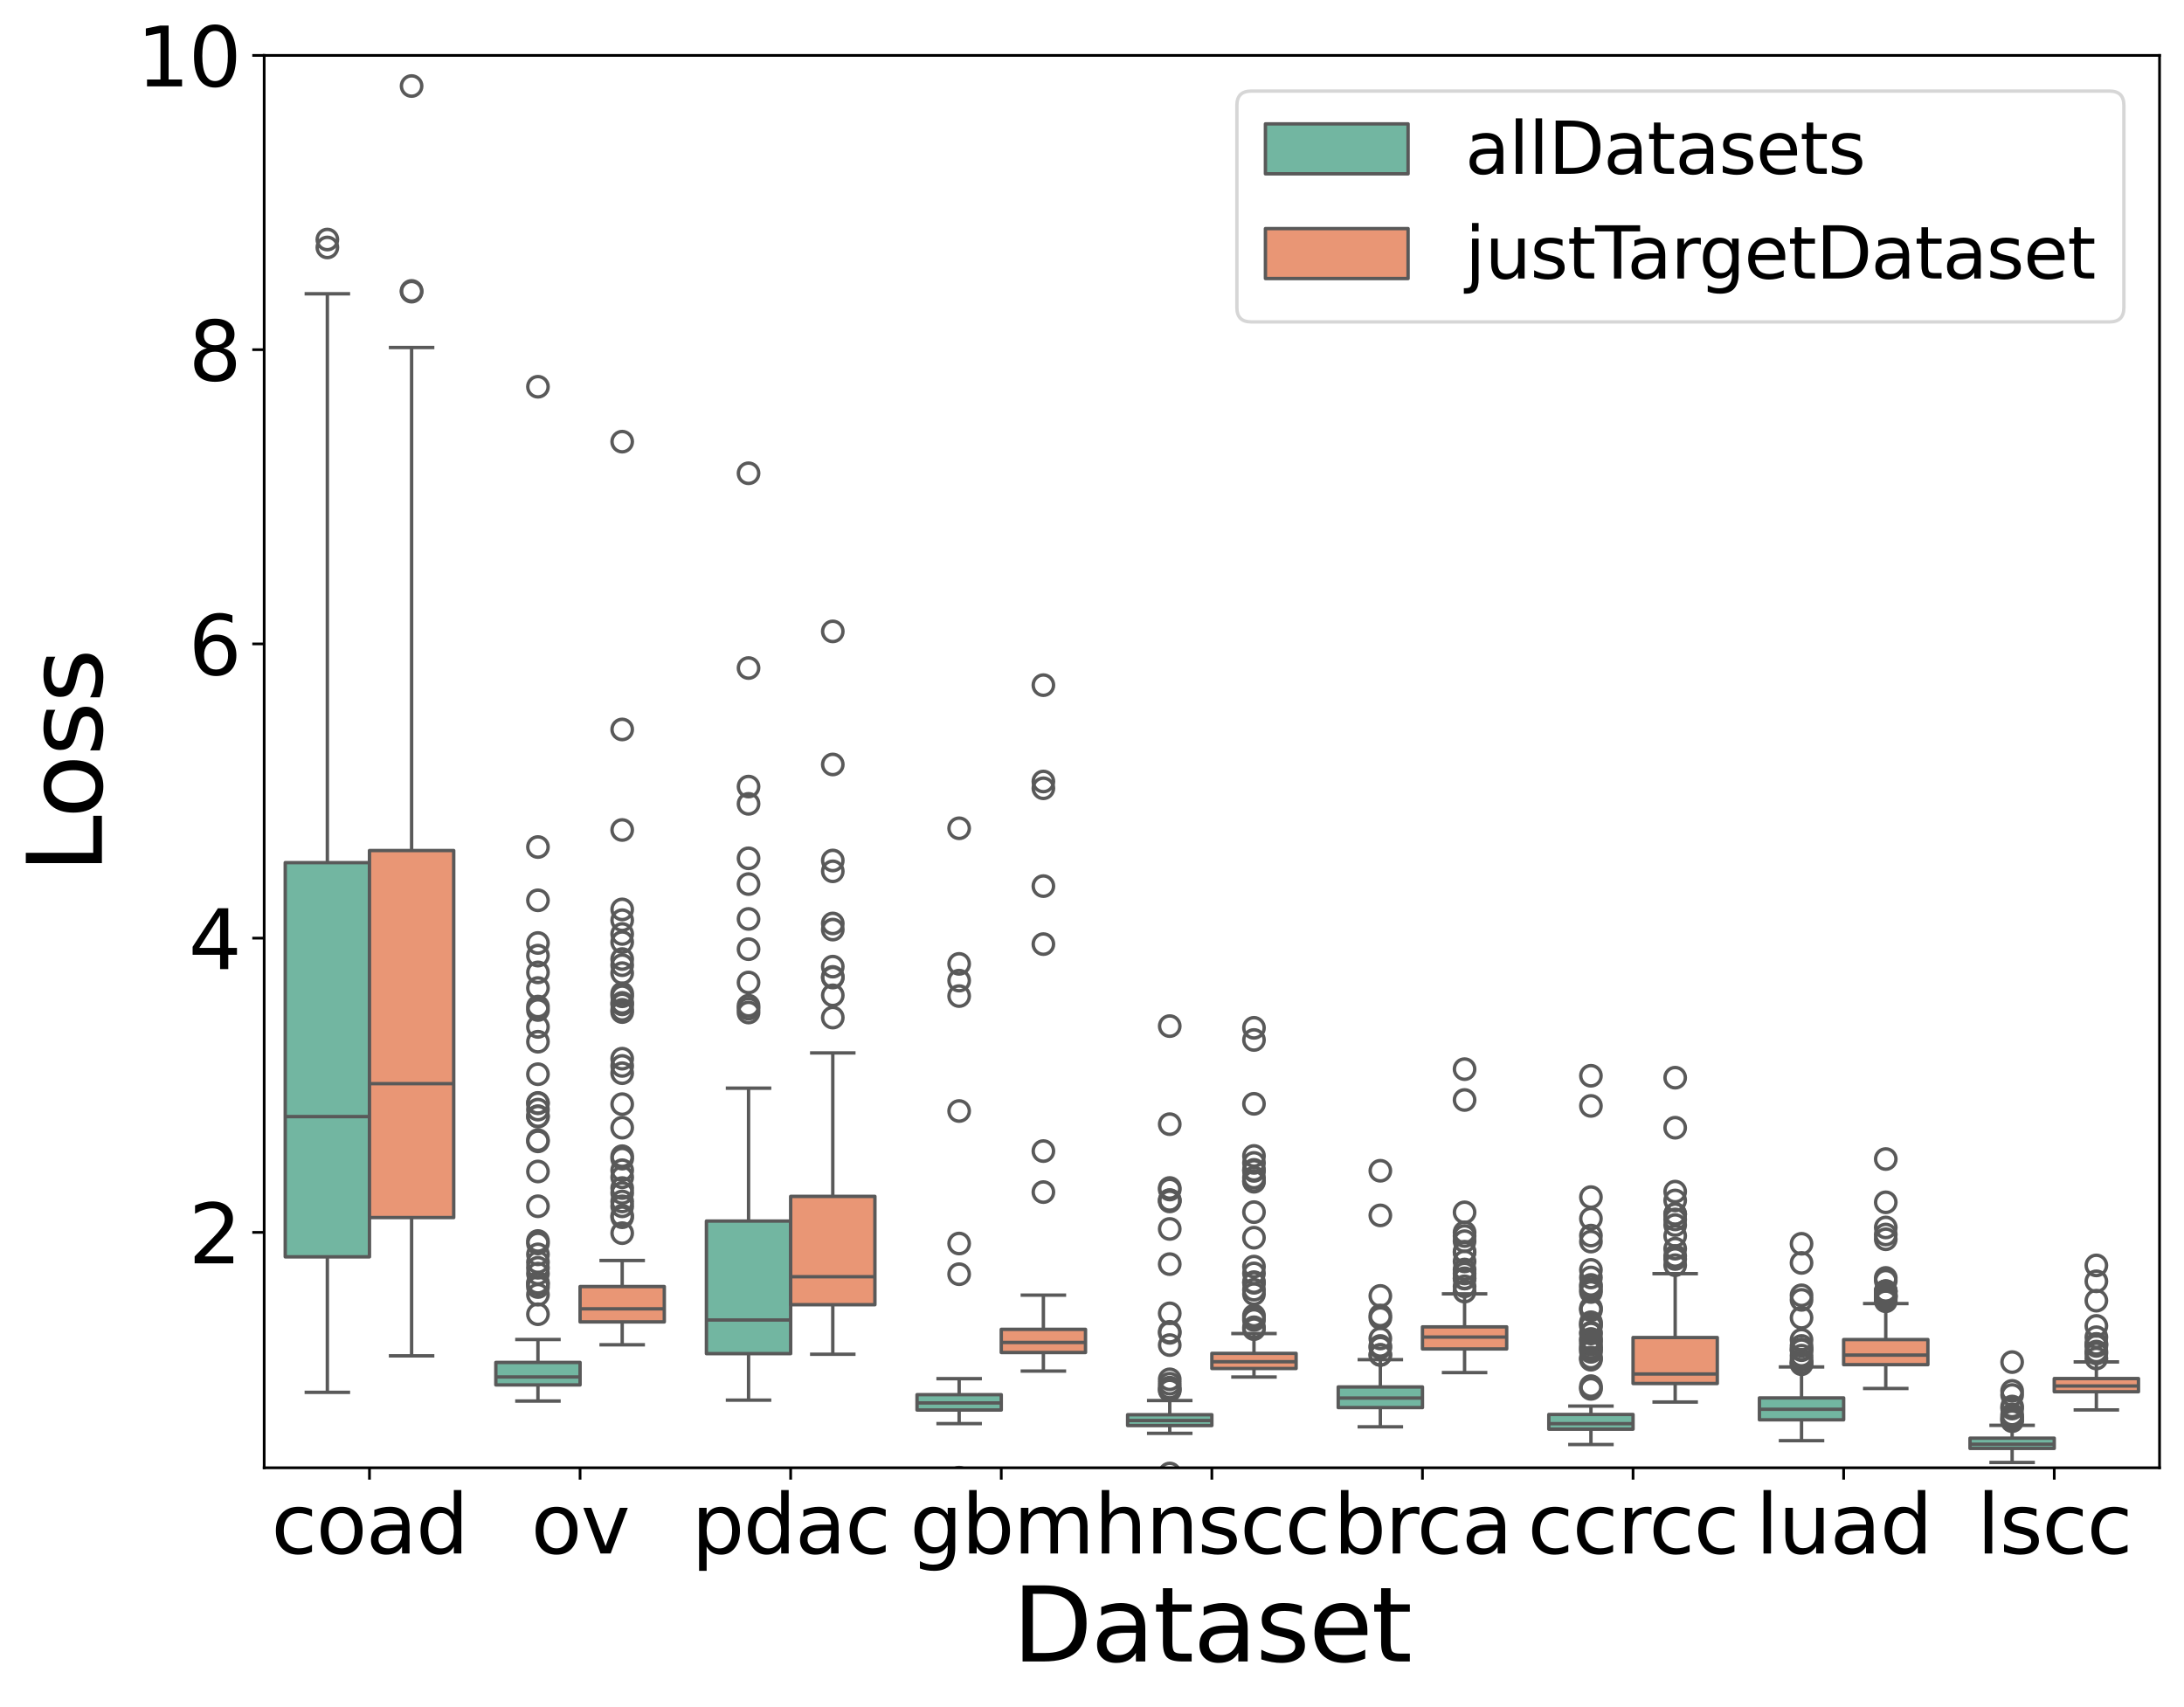 <?xml version="1.0" encoding="utf-8" standalone="no"?>
<!DOCTYPE svg PUBLIC "-//W3C//DTD SVG 1.1//EN"
  "http://www.w3.org/Graphics/SVG/1.1/DTD/svg11.dtd">
<svg xmlns:xlink="http://www.w3.org/1999/xlink" width="642.974pt" height="502.58pt" viewBox="0 0 642.974 502.58" xmlns="http://www.w3.org/2000/svg" version="1.1">
 <defs>
  <style type="text/css">*{stroke-linejoin: round; stroke-linecap: butt}</style>
 </defs>
 <g id="figure_1">
  <g id="patch_1">
   <path d="M 0 502.58 
L 642.974 502.58 
L 642.974 0 
L 0 0 
z
" style="fill: #ffffff"/>
  </g>
  <g id="axes_1">
   <g id="patch_2">
    <path d="M 77.774 432.118 
L 635.774 432.118 
L 635.774 16.318 
L 77.774 16.318 
z
" style="fill: #ffffff"/>
   </g>
   <g id="patch_3">
    <path d="M 108.774 449.443 
L 108.774 449.443 
L 108.774 449.443 
L 108.774 449.443 
z
" clip-path="url(#pb461a8d683)" style="fill: #72b6a1; stroke: #595959; stroke-linejoin: miter"/>
   </g>
   <g id="patch_4">
    <path d="M 108.774 449.443 
L 108.774 449.443 
L 108.774 449.443 
L 108.774 449.443 
z
" clip-path="url(#pb461a8d683)" style="fill: #e99675; stroke: #595959; stroke-linejoin: miter"/>
   </g>
   <g id="matplotlib.axis_1">
    <g id="xtick_1">
     <g id="line2d_1">
      <defs>
       <path id="mcfd75419a1" d="M 0 0 
L 0 3.5 
" style="stroke: #000000; stroke-width: 0.8"/>
      </defs>
      <g>
       <use xlink:href="#mcfd75419a1" x="108.774" y="432.118" style="stroke: #000000; stroke-width: 0.8"/>
      </g>
     </g>
     <g id="text_1">
      <!-- coad -->
      <g transform="translate(79.862 457.354) scale(0.24 -0.24)">
       <defs>
        <path id="DejaVuSans-63" d="M 3122 3366 
L 3122 2828 
Q 2878 2963 2633 3030 
Q 2388 3097 2138 3097 
Q 1578 3097 1268 2742 
Q 959 2388 959 1747 
Q 959 1106 1268 751 
Q 1578 397 2138 397 
Q 2388 397 2633 464 
Q 2878 531 3122 666 
L 3122 134 
Q 2881 22 2623 -34 
Q 2366 -91 2075 -91 
Q 1284 -91 818 406 
Q 353 903 353 1747 
Q 353 2603 823 3093 
Q 1294 3584 2113 3584 
Q 2378 3584 2631 3529 
Q 2884 3475 3122 3366 
z
" transform="scale(0.016)"/>
        <path id="DejaVuSans-6f" d="M 1959 3097 
Q 1497 3097 1228 2736 
Q 959 2375 959 1747 
Q 959 1119 1226 758 
Q 1494 397 1959 397 
Q 2419 397 2687 759 
Q 2956 1122 2956 1747 
Q 2956 2369 2687 2733 
Q 2419 3097 1959 3097 
z
M 1959 3584 
Q 2709 3584 3137 3096 
Q 3566 2609 3566 1747 
Q 3566 888 3137 398 
Q 2709 -91 1959 -91 
Q 1206 -91 779 398 
Q 353 888 353 1747 
Q 353 2609 779 3096 
Q 1206 3584 1959 3584 
z
" transform="scale(0.016)"/>
        <path id="DejaVuSans-61" d="M 2194 1759 
Q 1497 1759 1228 1600 
Q 959 1441 959 1056 
Q 959 750 1161 570 
Q 1363 391 1709 391 
Q 2188 391 2477 730 
Q 2766 1069 2766 1631 
L 2766 1759 
L 2194 1759 
z
M 3341 1997 
L 3341 0 
L 2766 0 
L 2766 531 
Q 2569 213 2275 61 
Q 1981 -91 1556 -91 
Q 1019 -91 701 211 
Q 384 513 384 1019 
Q 384 1609 779 1909 
Q 1175 2209 1959 2209 
L 2766 2209 
L 2766 2266 
Q 2766 2663 2505 2880 
Q 2244 3097 1772 3097 
Q 1472 3097 1187 3025 
Q 903 2953 641 2809 
L 641 3341 
Q 956 3463 1253 3523 
Q 1550 3584 1831 3584 
Q 2591 3584 2966 3190 
Q 3341 2797 3341 1997 
z
" transform="scale(0.016)"/>
        <path id="DejaVuSans-64" d="M 2906 2969 
L 2906 4863 
L 3481 4863 
L 3481 0 
L 2906 0 
L 2906 525 
Q 2725 213 2448 61 
Q 2172 -91 1784 -91 
Q 1150 -91 751 415 
Q 353 922 353 1747 
Q 353 2572 751 3078 
Q 1150 3584 1784 3584 
Q 2172 3584 2448 3432 
Q 2725 3281 2906 2969 
z
M 947 1747 
Q 947 1113 1208 752 
Q 1469 391 1925 391 
Q 2381 391 2643 752 
Q 2906 1113 2906 1747 
Q 2906 2381 2643 2742 
Q 2381 3103 1925 3103 
Q 1469 3103 1208 2742 
Q 947 2381 947 1747 
z
" transform="scale(0.016)"/>
       </defs>
       <use xlink:href="#DejaVuSans-63"/>
       <use xlink:href="#DejaVuSans-6f" x="54.98"/>
       <use xlink:href="#DejaVuSans-61" x="116.162"/>
       <use xlink:href="#DejaVuSans-64" x="177.441"/>
      </g>
     </g>
    </g>
    <g id="xtick_2">
     <g id="line2d_2">
      <g>
       <use xlink:href="#mcfd75419a1" x="170.774" y="432.118" style="stroke: #000000; stroke-width: 0.8"/>
      </g>
     </g>
     <g id="text_2">
      <!-- ov -->
      <g transform="translate(156.329 457.354) scale(0.24 -0.24)">
       <defs>
        <path id="DejaVuSans-76" d="M 191 3500 
L 800 3500 
L 1894 563 
L 2988 3500 
L 3597 3500 
L 2284 0 
L 1503 0 
L 191 3500 
z
" transform="scale(0.016)"/>
       </defs>
       <use xlink:href="#DejaVuSans-6f"/>
       <use xlink:href="#DejaVuSans-76" x="61.182"/>
      </g>
     </g>
    </g>
    <g id="xtick_3">
     <g id="line2d_3">
      <g>
       <use xlink:href="#mcfd75419a1" x="232.774" y="432.118" style="stroke: #000000; stroke-width: 0.8"/>
      </g>
     </g>
     <g id="text_3">
      <!-- pdac -->
      <g transform="translate(203.586 457.354) scale(0.24 -0.24)">
       <defs>
        <path id="DejaVuSans-70" d="M 1159 525 
L 1159 -1331 
L 581 -1331 
L 581 3500 
L 1159 3500 
L 1159 2969 
Q 1341 3281 1617 3432 
Q 1894 3584 2278 3584 
Q 2916 3584 3314 3078 
Q 3713 2572 3713 1747 
Q 3713 922 3314 415 
Q 2916 -91 2278 -91 
Q 1894 -91 1617 61 
Q 1341 213 1159 525 
z
M 3116 1747 
Q 3116 2381 2855 2742 
Q 2594 3103 2138 3103 
Q 1681 3103 1420 2742 
Q 1159 2381 1159 1747 
Q 1159 1113 1420 752 
Q 1681 391 2138 391 
Q 2594 391 2855 752 
Q 3116 1113 3116 1747 
z
" transform="scale(0.016)"/>
       </defs>
       <use xlink:href="#DejaVuSans-70"/>
       <use xlink:href="#DejaVuSans-64" x="63.477"/>
       <use xlink:href="#DejaVuSans-61" x="126.953"/>
       <use xlink:href="#DejaVuSans-63" x="188.232"/>
      </g>
     </g>
    </g>
    <g id="xtick_4">
     <g id="line2d_4">
      <g>
       <use xlink:href="#mcfd75419a1" x="294.774" y="432.118" style="stroke: #000000; stroke-width: 0.8"/>
      </g>
     </g>
     <g id="text_4">
      <!-- gbm -->
      <g transform="translate(267.849 457.354) scale(0.24 -0.24)">
       <defs>
        <path id="DejaVuSans-67" d="M 2906 1791 
Q 2906 2416 2648 2759 
Q 2391 3103 1925 3103 
Q 1463 3103 1205 2759 
Q 947 2416 947 1791 
Q 947 1169 1205 825 
Q 1463 481 1925 481 
Q 2391 481 2648 825 
Q 2906 1169 2906 1791 
z
M 3481 434 
Q 3481 -459 3084 -895 
Q 2688 -1331 1869 -1331 
Q 1566 -1331 1297 -1286 
Q 1028 -1241 775 -1147 
L 775 -588 
Q 1028 -725 1275 -790 
Q 1522 -856 1778 -856 
Q 2344 -856 2625 -561 
Q 2906 -266 2906 331 
L 2906 616 
Q 2728 306 2450 153 
Q 2172 0 1784 0 
Q 1141 0 747 490 
Q 353 981 353 1791 
Q 353 2603 747 3093 
Q 1141 3584 1784 3584 
Q 2172 3584 2450 3431 
Q 2728 3278 2906 2969 
L 2906 3500 
L 3481 3500 
L 3481 434 
z
" transform="scale(0.016)"/>
        <path id="DejaVuSans-62" d="M 3116 1747 
Q 3116 2381 2855 2742 
Q 2594 3103 2138 3103 
Q 1681 3103 1420 2742 
Q 1159 2381 1159 1747 
Q 1159 1113 1420 752 
Q 1681 391 2138 391 
Q 2594 391 2855 752 
Q 3116 1113 3116 1747 
z
M 1159 2969 
Q 1341 3281 1617 3432 
Q 1894 3584 2278 3584 
Q 2916 3584 3314 3078 
Q 3713 2572 3713 1747 
Q 3713 922 3314 415 
Q 2916 -91 2278 -91 
Q 1894 -91 1617 61 
Q 1341 213 1159 525 
L 1159 0 
L 581 0 
L 581 4863 
L 1159 4863 
L 1159 2969 
z
" transform="scale(0.016)"/>
        <path id="DejaVuSans-6d" d="M 3328 2828 
Q 3544 3216 3844 3400 
Q 4144 3584 4550 3584 
Q 5097 3584 5394 3201 
Q 5691 2819 5691 2113 
L 5691 0 
L 5113 0 
L 5113 2094 
Q 5113 2597 4934 2840 
Q 4756 3084 4391 3084 
Q 3944 3084 3684 2787 
Q 3425 2491 3425 1978 
L 3425 0 
L 2847 0 
L 2847 2094 
Q 2847 2600 2669 2842 
Q 2491 3084 2119 3084 
Q 1678 3084 1418 2786 
Q 1159 2488 1159 1978 
L 1159 0 
L 581 0 
L 581 3500 
L 1159 3500 
L 1159 2956 
Q 1356 3278 1631 3431 
Q 1906 3584 2284 3584 
Q 2666 3584 2933 3390 
Q 3200 3197 3328 2828 
z
" transform="scale(0.016)"/>
       </defs>
       <use xlink:href="#DejaVuSans-67"/>
       <use xlink:href="#DejaVuSans-62" x="63.477"/>
       <use xlink:href="#DejaVuSans-6d" x="126.953"/>
      </g>
     </g>
    </g>
    <g id="xtick_5">
     <g id="line2d_5">
      <g>
       <use xlink:href="#mcfd75419a1" x="356.774" y="432.118" style="stroke: #000000; stroke-width: 0.8"/>
      </g>
     </g>
     <g id="text_5">
      <!-- hnscc -->
      <g transform="translate(322.117 457.354) scale(0.24 -0.24)">
       <defs>
        <path id="DejaVuSans-68" d="M 3513 2113 
L 3513 0 
L 2938 0 
L 2938 2094 
Q 2938 2591 2744 2837 
Q 2550 3084 2163 3084 
Q 1697 3084 1428 2787 
Q 1159 2491 1159 1978 
L 1159 0 
L 581 0 
L 581 4863 
L 1159 4863 
L 1159 2956 
Q 1366 3272 1645 3428 
Q 1925 3584 2291 3584 
Q 2894 3584 3203 3211 
Q 3513 2838 3513 2113 
z
" transform="scale(0.016)"/>
        <path id="DejaVuSans-6e" d="M 3513 2113 
L 3513 0 
L 2938 0 
L 2938 2094 
Q 2938 2591 2744 2837 
Q 2550 3084 2163 3084 
Q 1697 3084 1428 2787 
Q 1159 2491 1159 1978 
L 1159 0 
L 581 0 
L 581 3500 
L 1159 3500 
L 1159 2956 
Q 1366 3272 1645 3428 
Q 1925 3584 2291 3584 
Q 2894 3584 3203 3211 
Q 3513 2838 3513 2113 
z
" transform="scale(0.016)"/>
        <path id="DejaVuSans-73" d="M 2834 3397 
L 2834 2853 
Q 2591 2978 2328 3040 
Q 2066 3103 1784 3103 
Q 1356 3103 1142 2972 
Q 928 2841 928 2578 
Q 928 2378 1081 2264 
Q 1234 2150 1697 2047 
L 1894 2003 
Q 2506 1872 2764 1633 
Q 3022 1394 3022 966 
Q 3022 478 2636 193 
Q 2250 -91 1575 -91 
Q 1294 -91 989 -36 
Q 684 19 347 128 
L 347 722 
Q 666 556 975 473 
Q 1284 391 1588 391 
Q 1994 391 2212 530 
Q 2431 669 2431 922 
Q 2431 1156 2273 1281 
Q 2116 1406 1581 1522 
L 1381 1569 
Q 847 1681 609 1914 
Q 372 2147 372 2553 
Q 372 3047 722 3315 
Q 1072 3584 1716 3584 
Q 2034 3584 2315 3537 
Q 2597 3491 2834 3397 
z
" transform="scale(0.016)"/>
       </defs>
       <use xlink:href="#DejaVuSans-68"/>
       <use xlink:href="#DejaVuSans-6e" x="63.379"/>
       <use xlink:href="#DejaVuSans-73" x="126.758"/>
       <use xlink:href="#DejaVuSans-63" x="178.857"/>
       <use xlink:href="#DejaVuSans-63" x="233.838"/>
      </g>
     </g>
    </g>
    <g id="xtick_6">
     <g id="line2d_6">
      <g>
       <use xlink:href="#mcfd75419a1" x="418.774" y="432.118" style="stroke: #000000; stroke-width: 0.8"/>
      </g>
     </g>
     <g id="text_6">
      <!-- brca -->
      <g transform="translate(392.541 457.354) scale(0.24 -0.24)">
       <defs>
        <path id="DejaVuSans-72" d="M 2631 2963 
Q 2534 3019 2420 3045 
Q 2306 3072 2169 3072 
Q 1681 3072 1420 2755 
Q 1159 2438 1159 1844 
L 1159 0 
L 581 0 
L 581 3500 
L 1159 3500 
L 1159 2956 
Q 1341 3275 1631 3429 
Q 1922 3584 2338 3584 
Q 2397 3584 2469 3576 
Q 2541 3569 2628 3553 
L 2631 2963 
z
" transform="scale(0.016)"/>
       </defs>
       <use xlink:href="#DejaVuSans-62"/>
       <use xlink:href="#DejaVuSans-72" x="63.477"/>
       <use xlink:href="#DejaVuSans-63" x="102.34"/>
       <use xlink:href="#DejaVuSans-61" x="157.32"/>
      </g>
     </g>
    </g>
    <g id="xtick_7">
     <g id="line2d_7">
      <g>
       <use xlink:href="#mcfd75419a1" x="480.774" y="432.118" style="stroke: #000000; stroke-width: 0.8"/>
      </g>
     </g>
     <g id="text_7">
      <!-- ccrcc -->
      <g transform="translate(449.719 457.354) scale(0.24 -0.24)">
       <use xlink:href="#DejaVuSans-63"/>
       <use xlink:href="#DejaVuSans-63" x="54.98"/>
       <use xlink:href="#DejaVuSans-72" x="109.961"/>
       <use xlink:href="#DejaVuSans-63" x="148.824"/>
       <use xlink:href="#DejaVuSans-63" x="203.805"/>
      </g>
     </g>
    </g>
    <g id="xtick_8">
     <g id="line2d_8">
      <g>
       <use xlink:href="#mcfd75419a1" x="542.774" y="432.118" style="stroke: #000000; stroke-width: 0.8"/>
      </g>
     </g>
     <g id="text_8">
      <!-- luad -->
      <g transform="translate(516.864 457.354) scale(0.24 -0.24)">
       <defs>
        <path id="DejaVuSans-6c" d="M 603 4863 
L 1178 4863 
L 1178 0 
L 603 0 
L 603 4863 
z
" transform="scale(0.016)"/>
        <path id="DejaVuSans-75" d="M 544 1381 
L 544 3500 
L 1119 3500 
L 1119 1403 
Q 1119 906 1312 657 
Q 1506 409 1894 409 
Q 2359 409 2629 706 
Q 2900 1003 2900 1516 
L 2900 3500 
L 3475 3500 
L 3475 0 
L 2900 0 
L 2900 538 
Q 2691 219 2414 64 
Q 2138 -91 1772 -91 
Q 1169 -91 856 284 
Q 544 659 544 1381 
z
M 1991 3584 
L 1991 3584 
z
" transform="scale(0.016)"/>
       </defs>
       <use xlink:href="#DejaVuSans-6c"/>
       <use xlink:href="#DejaVuSans-75" x="27.783"/>
       <use xlink:href="#DejaVuSans-61" x="91.162"/>
       <use xlink:href="#DejaVuSans-64" x="152.441"/>
      </g>
     </g>
    </g>
    <g id="xtick_9">
     <g id="line2d_9">
      <g>
       <use xlink:href="#mcfd75419a1" x="604.774" y="432.118" style="stroke: #000000; stroke-width: 0.8"/>
      </g>
     </g>
     <g id="text_9">
      <!-- lscc -->
      <g transform="translate(581.993 457.354) scale(0.24 -0.24)">
       <use xlink:href="#DejaVuSans-6c"/>
       <use xlink:href="#DejaVuSans-73" x="27.783"/>
       <use xlink:href="#DejaVuSans-63" x="79.883"/>
       <use xlink:href="#DejaVuSans-63" x="134.863"/>
      </g>
     </g>
    </g>
    <g id="text_10">
     <!-- Dataset -->
     <g transform="translate(298.035 489.141) scale(0.3 -0.3)">
      <defs>
       <path id="DejaVuSans-44" d="M 1259 4147 
L 1259 519 
L 2022 519 
Q 2988 519 3436 956 
Q 3884 1394 3884 2338 
Q 3884 3275 3436 3711 
Q 2988 4147 2022 4147 
L 1259 4147 
z
M 628 4666 
L 1925 4666 
Q 3281 4666 3915 4102 
Q 4550 3538 4550 2338 
Q 4550 1131 3912 565 
Q 3275 0 1925 0 
L 628 0 
L 628 4666 
z
" transform="scale(0.016)"/>
       <path id="DejaVuSans-74" d="M 1172 4494 
L 1172 3500 
L 2356 3500 
L 2356 3053 
L 1172 3053 
L 1172 1153 
Q 1172 725 1289 603 
Q 1406 481 1766 481 
L 2356 481 
L 2356 0 
L 1766 0 
Q 1100 0 847 248 
Q 594 497 594 1153 
L 594 3053 
L 172 3053 
L 172 3500 
L 594 3500 
L 594 4494 
L 1172 4494 
z
" transform="scale(0.016)"/>
       <path id="DejaVuSans-65" d="M 3597 1894 
L 3597 1613 
L 953 1613 
Q 991 1019 1311 708 
Q 1631 397 2203 397 
Q 2534 397 2845 478 
Q 3156 559 3463 722 
L 3463 178 
Q 3153 47 2828 -22 
Q 2503 -91 2169 -91 
Q 1331 -91 842 396 
Q 353 884 353 1716 
Q 353 2575 817 3079 
Q 1281 3584 2069 3584 
Q 2775 3584 3186 3129 
Q 3597 2675 3597 1894 
z
M 3022 2063 
Q 3016 2534 2758 2815 
Q 2500 3097 2075 3097 
Q 1594 3097 1305 2825 
Q 1016 2553 972 2059 
L 3022 2063 
z
" transform="scale(0.016)"/>
      </defs>
      <use xlink:href="#DejaVuSans-44"/>
      <use xlink:href="#DejaVuSans-61" x="77.002"/>
      <use xlink:href="#DejaVuSans-74" x="138.281"/>
      <use xlink:href="#DejaVuSans-61" x="177.49"/>
      <use xlink:href="#DejaVuSans-73" x="238.77"/>
      <use xlink:href="#DejaVuSans-65" x="290.869"/>
      <use xlink:href="#DejaVuSans-74" x="352.393"/>
     </g>
    </g>
   </g>
   <g id="matplotlib.axis_2">
    <g id="ytick_1">
     <g id="line2d_10">
      <defs>
       <path id="m211a39baab" d="M 0 0 
L -3.5 0 
" style="stroke: #000000; stroke-width: 0.8"/>
      </defs>
      <g>
       <use xlink:href="#m211a39baab" x="77.774" y="362.818" style="stroke: #000000; stroke-width: 0.8"/>
      </g>
     </g>
     <g id="text_11">
      <!-- 2 -->
      <g transform="translate(55.504 371.936) scale(0.24 -0.24)">
       <defs>
        <path id="DejaVuSans-32" d="M 1228 531 
L 3431 531 
L 3431 0 
L 469 0 
L 469 531 
Q 828 903 1448 1529 
Q 2069 2156 2228 2338 
Q 2531 2678 2651 2914 
Q 2772 3150 2772 3378 
Q 2772 3750 2511 3984 
Q 2250 4219 1831 4219 
Q 1534 4219 1204 4116 
Q 875 4013 500 3803 
L 500 4441 
Q 881 4594 1212 4672 
Q 1544 4750 1819 4750 
Q 2544 4750 2975 4387 
Q 3406 4025 3406 3419 
Q 3406 3131 3298 2873 
Q 3191 2616 2906 2266 
Q 2828 2175 2409 1742 
Q 1991 1309 1228 531 
z
" transform="scale(0.016)"/>
       </defs>
       <use xlink:href="#DejaVuSans-32"/>
      </g>
     </g>
    </g>
    <g id="ytick_2">
     <g id="line2d_11">
      <g>
       <use xlink:href="#m211a39baab" x="77.774" y="276.193" style="stroke: #000000; stroke-width: 0.8"/>
      </g>
     </g>
     <g id="text_12">
      <!-- 4 -->
      <g transform="translate(55.504 285.311) scale(0.24 -0.24)">
       <defs>
        <path id="DejaVuSans-34" d="M 2419 4116 
L 825 1625 
L 2419 1625 
L 2419 4116 
z
M 2253 4666 
L 3047 4666 
L 3047 1625 
L 3713 1625 
L 3713 1100 
L 3047 1100 
L 3047 0 
L 2419 0 
L 2419 1100 
L 313 1100 
L 313 1709 
L 2253 4666 
z
" transform="scale(0.016)"/>
       </defs>
       <use xlink:href="#DejaVuSans-34"/>
      </g>
     </g>
    </g>
    <g id="ytick_3">
     <g id="line2d_12">
      <g>
       <use xlink:href="#m211a39baab" x="77.774" y="189.568" style="stroke: #000000; stroke-width: 0.8"/>
      </g>
     </g>
     <g id="text_13">
      <!-- 6 -->
      <g transform="translate(55.504 198.686) scale(0.24 -0.24)">
       <defs>
        <path id="DejaVuSans-36" d="M 2113 2584 
Q 1688 2584 1439 2293 
Q 1191 2003 1191 1497 
Q 1191 994 1439 701 
Q 1688 409 2113 409 
Q 2538 409 2786 701 
Q 3034 994 3034 1497 
Q 3034 2003 2786 2293 
Q 2538 2584 2113 2584 
z
M 3366 4563 
L 3366 3988 
Q 3128 4100 2886 4159 
Q 2644 4219 2406 4219 
Q 1781 4219 1451 3797 
Q 1122 3375 1075 2522 
Q 1259 2794 1537 2939 
Q 1816 3084 2150 3084 
Q 2853 3084 3261 2657 
Q 3669 2231 3669 1497 
Q 3669 778 3244 343 
Q 2819 -91 2113 -91 
Q 1303 -91 875 529 
Q 447 1150 447 2328 
Q 447 3434 972 4092 
Q 1497 4750 2381 4750 
Q 2619 4750 2861 4703 
Q 3103 4656 3366 4563 
z
" transform="scale(0.016)"/>
       </defs>
       <use xlink:href="#DejaVuSans-36"/>
      </g>
     </g>
    </g>
    <g id="ytick_4">
     <g id="line2d_13">
      <g>
       <use xlink:href="#m211a39baab" x="77.774" y="102.943" style="stroke: #000000; stroke-width: 0.8"/>
      </g>
     </g>
     <g id="text_14">
      <!-- 8 -->
      <g transform="translate(55.504 112.061) scale(0.24 -0.24)">
       <defs>
        <path id="DejaVuSans-38" d="M 2034 2216 
Q 1584 2216 1326 1975 
Q 1069 1734 1069 1313 
Q 1069 891 1326 650 
Q 1584 409 2034 409 
Q 2484 409 2743 651 
Q 3003 894 3003 1313 
Q 3003 1734 2745 1975 
Q 2488 2216 2034 2216 
z
M 1403 2484 
Q 997 2584 770 2862 
Q 544 3141 544 3541 
Q 544 4100 942 4425 
Q 1341 4750 2034 4750 
Q 2731 4750 3128 4425 
Q 3525 4100 3525 3541 
Q 3525 3141 3298 2862 
Q 3072 2584 2669 2484 
Q 3125 2378 3379 2068 
Q 3634 1759 3634 1313 
Q 3634 634 3220 271 
Q 2806 -91 2034 -91 
Q 1263 -91 848 271 
Q 434 634 434 1313 
Q 434 1759 690 2068 
Q 947 2378 1403 2484 
z
M 1172 3481 
Q 1172 3119 1398 2916 
Q 1625 2713 2034 2713 
Q 2441 2713 2670 2916 
Q 2900 3119 2900 3481 
Q 2900 3844 2670 4047 
Q 2441 4250 2034 4250 
Q 1625 4250 1398 4047 
Q 1172 3844 1172 3481 
z
" transform="scale(0.016)"/>
       </defs>
       <use xlink:href="#DejaVuSans-38"/>
      </g>
     </g>
    </g>
    <g id="ytick_5">
     <g id="line2d_14">
      <g>
       <use xlink:href="#m211a39baab" x="77.774" y="16.318" style="stroke: #000000; stroke-width: 0.8"/>
      </g>
     </g>
     <g id="text_15">
      <!-- 10 -->
      <g transform="translate(40.234 25.436) scale(0.24 -0.24)">
       <defs>
        <path id="DejaVuSans-31" d="M 794 531 
L 1825 531 
L 1825 4091 
L 703 3866 
L 703 4441 
L 1819 4666 
L 2450 4666 
L 2450 531 
L 3481 531 
L 3481 0 
L 794 0 
L 794 531 
z
" transform="scale(0.016)"/>
        <path id="DejaVuSans-30" d="M 2034 4250 
Q 1547 4250 1301 3770 
Q 1056 3291 1056 2328 
Q 1056 1369 1301 889 
Q 1547 409 2034 409 
Q 2525 409 2770 889 
Q 3016 1369 3016 2328 
Q 3016 3291 2770 3770 
Q 2525 4250 2034 4250 
z
M 2034 4750 
Q 2819 4750 3233 4129 
Q 3647 3509 3647 2328 
Q 3647 1150 3233 529 
Q 2819 -91 2034 -91 
Q 1250 -91 836 529 
Q 422 1150 422 2328 
Q 422 3509 836 4129 
Q 1250 4750 2034 4750 
z
" transform="scale(0.016)"/>
       </defs>
       <use xlink:href="#DejaVuSans-31"/>
       <use xlink:href="#DejaVuSans-30" x="63.623"/>
      </g>
     </g>
    </g>
    <g id="text_16">
     <!-- Loss -->
     <g transform="translate(29.995 257.12) rotate(-90) scale(0.3 -0.3)">
      <defs>
       <path id="DejaVuSans-4c" d="M 628 4666 
L 1259 4666 
L 1259 531 
L 3531 531 
L 3531 0 
L 628 0 
L 628 4666 
z
" transform="scale(0.016)"/>
      </defs>
      <use xlink:href="#DejaVuSans-4c"/>
      <use xlink:href="#DejaVuSans-6f" x="53.963"/>
      <use xlink:href="#DejaVuSans-73" x="115.145"/>
      <use xlink:href="#DejaVuSans-73" x="167.244"/>
     </g>
    </g>
   </g>
   <g id="patch_5">
    <path d="M 83.974 370.018 
L 108.774 370.018 
L 108.774 253.962 
L 83.974 253.962 
L 83.974 370.018 
z
" clip-path="url(#pb461a8d683)" style="fill: #72b6a1; stroke: #595959; stroke-linejoin: miter"/>
   </g>
   <g id="line2d_15">
    <path d="M 96.374 370.018 
L 96.374 409.907 
" clip-path="url(#pb461a8d683)" style="fill: none; stroke: #595959"/>
   </g>
   <g id="line2d_16">
    <path d="M 96.374 253.962 
L 96.374 86.493 
" clip-path="url(#pb461a8d683)" style="fill: none; stroke: #595959"/>
   </g>
   <g id="line2d_17">
    <path d="M 90.174 409.907 
L 102.574 409.907 
" clip-path="url(#pb461a8d683)" style="fill: none; stroke: #595959; stroke-linecap: square"/>
   </g>
   <g id="line2d_18">
    <path d="M 90.174 86.493 
L 102.574 86.493 
" clip-path="url(#pb461a8d683)" style="fill: none; stroke: #595959; stroke-linecap: square"/>
   </g>
   <g id="line2d_19">
    <defs>
     <path id="m69a558672f" d="M 0 3 
C 0.796 3 1.559 2.684 2.121 2.121 
C 2.684 1.559 3 0.796 3 0 
C 3 -0.796 2.684 -1.559 2.121 -2.121 
C 1.559 -2.684 0.796 -3 0 -3 
C -0.796 -3 -1.559 -2.684 -2.121 -2.121 
C -2.684 -1.559 -3 -0.796 -3 0 
C -3 0.796 -2.684 1.559 -2.121 2.121 
C -1.559 2.684 -0.796 3 0 3 
z
" style="stroke: #595959"/>
    </defs>
    <g clip-path="url(#pb461a8d683)">
     <use xlink:href="#m69a558672f" x="96.374" y="-1" style="fill-opacity: 0; stroke: #595959"/>
     <use xlink:href="#m69a558672f" x="96.374" y="70.52" style="fill-opacity: 0; stroke: #595959"/>
     <use xlink:href="#m69a558672f" x="96.374" y="72.85" style="fill-opacity: 0; stroke: #595959"/>
    </g>
   </g>
   <g id="patch_6">
    <path d="M 145.974 407.727 
L 170.774 407.727 
L 170.774 401.103 
L 145.974 401.103 
L 145.974 407.727 
z
" clip-path="url(#pb461a8d683)" style="fill: #72b6a1; stroke: #595959; stroke-linejoin: miter"/>
   </g>
   <g id="line2d_20">
    <path d="M 158.374 407.727 
L 158.374 412.475 
" clip-path="url(#pb461a8d683)" style="fill: none; stroke: #595959"/>
   </g>
   <g id="line2d_21">
    <path d="M 158.374 401.103 
L 158.374 394.354 
" clip-path="url(#pb461a8d683)" style="fill: none; stroke: #595959"/>
   </g>
   <g id="line2d_22">
    <path d="M 152.174 412.475 
L 164.574 412.475 
" clip-path="url(#pb461a8d683)" style="fill: none; stroke: #595959; stroke-linecap: square"/>
   </g>
   <g id="line2d_23">
    <path d="M 152.174 394.354 
L 164.574 394.354 
" clip-path="url(#pb461a8d683)" style="fill: none; stroke: #595959; stroke-linecap: square"/>
   </g>
   <g id="line2d_24">
    <g clip-path="url(#pb461a8d683)">
     <use xlink:href="#m69a558672f" x="158.374" y="113.859" style="fill-opacity: 0; stroke: #595959"/>
     <use xlink:href="#m69a558672f" x="158.374" y="249.367" style="fill-opacity: 0; stroke: #595959"/>
     <use xlink:href="#m69a558672f" x="158.374" y="265.059" style="fill-opacity: 0; stroke: #595959"/>
     <use xlink:href="#m69a558672f" x="158.374" y="277.621" style="fill-opacity: 0; stroke: #595959"/>
     <use xlink:href="#m69a558672f" x="158.374" y="281.342" style="fill-opacity: 0; stroke: #595959"/>
     <use xlink:href="#m69a558672f" x="158.374" y="286.276" style="fill-opacity: 0; stroke: #595959"/>
     <use xlink:href="#m69a558672f" x="158.374" y="290.879" style="fill-opacity: 0; stroke: #595959"/>
     <use xlink:href="#m69a558672f" x="158.374" y="296.34" style="fill-opacity: 0; stroke: #595959"/>
     <use xlink:href="#m69a558672f" x="158.374" y="297.356" style="fill-opacity: 0; stroke: #595959"/>
     <use xlink:href="#m69a558672f" x="158.374" y="302.322" style="fill-opacity: 0; stroke: #595959"/>
     <use xlink:href="#m69a558672f" x="158.374" y="306.687" style="fill-opacity: 0; stroke: #595959"/>
     <use xlink:href="#m69a558672f" x="158.374" y="316.252" style="fill-opacity: 0; stroke: #595959"/>
     <use xlink:href="#m69a558672f" x="158.374" y="324.707" style="fill-opacity: 0; stroke: #595959"/>
     <use xlink:href="#m69a558672f" x="158.374" y="324.814" style="fill-opacity: 0; stroke: #595959"/>
     <use xlink:href="#m69a558672f" x="158.374" y="326.674" style="fill-opacity: 0; stroke: #595959"/>
     <use xlink:href="#m69a558672f" x="158.374" y="328.607" style="fill-opacity: 0; stroke: #595959"/>
     <use xlink:href="#m69a558672f" x="158.374" y="328.734" style="fill-opacity: 0; stroke: #595959"/>
     <use xlink:href="#m69a558672f" x="158.374" y="335.665" style="fill-opacity: 0; stroke: #595959"/>
     <use xlink:href="#m69a558672f" x="158.374" y="336.02" style="fill-opacity: 0; stroke: #595959"/>
     <use xlink:href="#m69a558672f" x="158.374" y="344.889" style="fill-opacity: 0; stroke: #595959"/>
     <use xlink:href="#m69a558672f" x="158.374" y="355.129" style="fill-opacity: 0; stroke: #595959"/>
     <use xlink:href="#m69a558672f" x="158.374" y="365.354" style="fill-opacity: 0; stroke: #595959"/>
     <use xlink:href="#m69a558672f" x="158.374" y="366.086" style="fill-opacity: 0; stroke: #595959"/>
     <use xlink:href="#m69a558672f" x="158.374" y="369.29" style="fill-opacity: 0; stroke: #595959"/>
     <use xlink:href="#m69a558672f" x="158.374" y="371.595" style="fill-opacity: 0; stroke: #595959"/>
     <use xlink:href="#m69a558672f" x="158.374" y="373.239" style="fill-opacity: 0; stroke: #595959"/>
     <use xlink:href="#m69a558672f" x="158.374" y="374.966" style="fill-opacity: 0; stroke: #595959"/>
     <use xlink:href="#m69a558672f" x="158.374" y="377.652" style="fill-opacity: 0; stroke: #595959"/>
     <use xlink:href="#m69a558672f" x="158.374" y="377.975" style="fill-opacity: 0; stroke: #595959"/>
     <use xlink:href="#m69a558672f" x="158.374" y="378.912" style="fill-opacity: 0; stroke: #595959"/>
     <use xlink:href="#m69a558672f" x="158.374" y="381.165" style="fill-opacity: 0; stroke: #595959"/>
     <use xlink:href="#m69a558672f" x="158.374" y="386.917" style="fill-opacity: 0; stroke: #595959"/>
    </g>
   </g>
   <g id="patch_7">
    <path d="M 207.974 398.514 
L 232.774 398.514 
L 232.774 359.487 
L 207.974 359.487 
L 207.974 398.514 
z
" clip-path="url(#pb461a8d683)" style="fill: #72b6a1; stroke: #595959; stroke-linejoin: miter"/>
   </g>
   <g id="line2d_25">
    <path d="M 220.374 398.514 
L 220.374 412.205 
" clip-path="url(#pb461a8d683)" style="fill: none; stroke: #595959"/>
   </g>
   <g id="line2d_26">
    <path d="M 220.374 359.487 
L 220.374 320.367 
" clip-path="url(#pb461a8d683)" style="fill: none; stroke: #595959"/>
   </g>
   <g id="line2d_27">
    <path d="M 214.174 412.205 
L 226.574 412.205 
" clip-path="url(#pb461a8d683)" style="fill: none; stroke: #595959; stroke-linecap: square"/>
   </g>
   <g id="line2d_28">
    <path d="M 214.174 320.367 
L 226.574 320.367 
" clip-path="url(#pb461a8d683)" style="fill: none; stroke: #595959; stroke-linecap: square"/>
   </g>
   <g id="line2d_29">
    <g clip-path="url(#pb461a8d683)">
     <use xlink:href="#m69a558672f" x="220.374" y="139.33" style="fill-opacity: 0; stroke: #595959"/>
     <use xlink:href="#m69a558672f" x="220.374" y="196.674" style="fill-opacity: 0; stroke: #595959"/>
     <use xlink:href="#m69a558672f" x="220.374" y="231.57" style="fill-opacity: 0; stroke: #595959"/>
     <use xlink:href="#m69a558672f" x="220.374" y="236.655" style="fill-opacity: 0; stroke: #595959"/>
     <use xlink:href="#m69a558672f" x="220.374" y="252.691" style="fill-opacity: 0; stroke: #595959"/>
     <use xlink:href="#m69a558672f" x="220.374" y="260.279" style="fill-opacity: 0; stroke: #595959"/>
     <use xlink:href="#m69a558672f" x="220.374" y="270.534" style="fill-opacity: 0; stroke: #595959"/>
     <use xlink:href="#m69a558672f" x="220.374" y="279.439" style="fill-opacity: 0; stroke: #595959"/>
     <use xlink:href="#m69a558672f" x="220.374" y="289.249" style="fill-opacity: 0; stroke: #595959"/>
     <use xlink:href="#m69a558672f" x="220.374" y="296.088" style="fill-opacity: 0; stroke: #595959"/>
     <use xlink:href="#m69a558672f" x="220.374" y="296.965" style="fill-opacity: 0; stroke: #595959"/>
     <use xlink:href="#m69a558672f" x="220.374" y="298.094" style="fill-opacity: 0; stroke: #595959"/>
    </g>
   </g>
   <g id="patch_8">
    <path d="M 269.974 415.112 
L 294.774 415.112 
L 294.774 410.594 
L 269.974 410.594 
L 269.974 415.112 
z
" clip-path="url(#pb461a8d683)" style="fill: #72b6a1; stroke: #595959; stroke-linejoin: miter"/>
   </g>
   <g id="line2d_30">
    <path d="M 282.374 415.112 
L 282.374 419.12 
" clip-path="url(#pb461a8d683)" style="fill: none; stroke: #595959"/>
   </g>
   <g id="line2d_31">
    <path d="M 282.374 410.594 
L 282.374 405.886 
" clip-path="url(#pb461a8d683)" style="fill: none; stroke: #595959"/>
   </g>
   <g id="line2d_32">
    <path d="M 276.174 419.12 
L 288.574 419.12 
" clip-path="url(#pb461a8d683)" style="fill: none; stroke: #595959; stroke-linecap: square"/>
   </g>
   <g id="line2d_33">
    <path d="M 276.174 405.886 
L 288.574 405.886 
" clip-path="url(#pb461a8d683)" style="fill: none; stroke: #595959; stroke-linecap: square"/>
   </g>
   <g id="line2d_34">
    <g clip-path="url(#pb461a8d683)">
     <use xlink:href="#m69a558672f" x="282.374" y="435.03" style="fill-opacity: 0; stroke: #595959"/>
     <use xlink:href="#m69a558672f" x="282.374" y="435.579" style="fill-opacity: 0; stroke: #595959"/>
     <use xlink:href="#m69a558672f" x="282.374" y="243.849" style="fill-opacity: 0; stroke: #595959"/>
     <use xlink:href="#m69a558672f" x="282.374" y="283.771" style="fill-opacity: 0; stroke: #595959"/>
     <use xlink:href="#m69a558672f" x="282.374" y="288.694" style="fill-opacity: 0; stroke: #595959"/>
     <use xlink:href="#m69a558672f" x="282.374" y="293.246" style="fill-opacity: 0; stroke: #595959"/>
     <use xlink:href="#m69a558672f" x="282.374" y="327.09" style="fill-opacity: 0; stroke: #595959"/>
     <use xlink:href="#m69a558672f" x="282.374" y="366.096" style="fill-opacity: 0; stroke: #595959"/>
     <use xlink:href="#m69a558672f" x="282.374" y="375.128" style="fill-opacity: 0; stroke: #595959"/>
    </g>
   </g>
   <g id="patch_9">
    <path d="M 331.974 419.688 
L 356.774 419.688 
L 356.774 416.5 
L 331.974 416.5 
L 331.974 419.688 
z
" clip-path="url(#pb461a8d683)" style="fill: #72b6a1; stroke: #595959; stroke-linejoin: miter"/>
   </g>
   <g id="line2d_35">
    <path d="M 344.374 419.688 
L 344.374 421.982 
" clip-path="url(#pb461a8d683)" style="fill: none; stroke: #595959"/>
   </g>
   <g id="line2d_36">
    <path d="M 344.374 416.5 
L 344.374 412.329 
" clip-path="url(#pb461a8d683)" style="fill: none; stroke: #595959"/>
   </g>
   <g id="line2d_37">
    <path d="M 338.174 421.982 
L 350.574 421.982 
" clip-path="url(#pb461a8d683)" style="fill: none; stroke: #595959; stroke-linecap: square"/>
   </g>
   <g id="line2d_38">
    <path d="M 338.174 412.329 
L 350.574 412.329 
" clip-path="url(#pb461a8d683)" style="fill: none; stroke: #595959; stroke-linecap: square"/>
   </g>
   <g id="line2d_39">
    <g clip-path="url(#pb461a8d683)">
     <use xlink:href="#m69a558672f" x="344.374" y="433.795" style="fill-opacity: 0; stroke: #595959"/>
     <use xlink:href="#m69a558672f" x="344.374" y="302.089" style="fill-opacity: 0; stroke: #595959"/>
     <use xlink:href="#m69a558672f" x="344.374" y="330.962" style="fill-opacity: 0; stroke: #595959"/>
     <use xlink:href="#m69a558672f" x="344.374" y="349.751" style="fill-opacity: 0; stroke: #595959"/>
     <use xlink:href="#m69a558672f" x="344.374" y="350.207" style="fill-opacity: 0; stroke: #595959"/>
     <use xlink:href="#m69a558672f" x="344.374" y="353.308" style="fill-opacity: 0; stroke: #595959"/>
     <use xlink:href="#m69a558672f" x="344.374" y="353.406" style="fill-opacity: 0; stroke: #595959"/>
     <use xlink:href="#m69a558672f" x="344.374" y="353.705" style="fill-opacity: 0; stroke: #595959"/>
     <use xlink:href="#m69a558672f" x="344.374" y="361.805" style="fill-opacity: 0; stroke: #595959"/>
     <use xlink:href="#m69a558672f" x="344.374" y="372.167" style="fill-opacity: 0; stroke: #595959"/>
     <use xlink:href="#m69a558672f" x="344.374" y="386.651" style="fill-opacity: 0; stroke: #595959"/>
     <use xlink:href="#m69a558672f" x="344.374" y="392.087" style="fill-opacity: 0; stroke: #595959"/>
     <use xlink:href="#m69a558672f" x="344.374" y="392.399" style="fill-opacity: 0; stroke: #595959"/>
     <use xlink:href="#m69a558672f" x="344.374" y="395.994" style="fill-opacity: 0; stroke: #595959"/>
     <use xlink:href="#m69a558672f" x="344.374" y="406.08" style="fill-opacity: 0; stroke: #595959"/>
     <use xlink:href="#m69a558672f" x="344.374" y="407.369" style="fill-opacity: 0; stroke: #595959"/>
     <use xlink:href="#m69a558672f" x="344.374" y="408.522" style="fill-opacity: 0; stroke: #595959"/>
     <use xlink:href="#m69a558672f" x="344.374" y="409.124" style="fill-opacity: 0; stroke: #595959"/>
     <use xlink:href="#m69a558672f" x="344.374" y="409.361" style="fill-opacity: 0; stroke: #595959"/>
    </g>
   </g>
   <g id="patch_10">
    <path d="M 393.974 414.404 
L 418.774 414.404 
L 418.774 408.322 
L 393.974 408.322 
L 393.974 414.404 
z
" clip-path="url(#pb461a8d683)" style="fill: #72b6a1; stroke: #595959; stroke-linejoin: miter"/>
   </g>
   <g id="line2d_40">
    <path d="M 406.374 414.404 
L 406.374 420.058 
" clip-path="url(#pb461a8d683)" style="fill: none; stroke: #595959"/>
   </g>
   <g id="line2d_41">
    <path d="M 406.374 408.322 
L 406.374 400.289 
" clip-path="url(#pb461a8d683)" style="fill: none; stroke: #595959"/>
   </g>
   <g id="line2d_42">
    <path d="M 400.174 420.058 
L 412.574 420.058 
" clip-path="url(#pb461a8d683)" style="fill: none; stroke: #595959; stroke-linecap: square"/>
   </g>
   <g id="line2d_43">
    <path d="M 400.174 400.289 
L 412.574 400.289 
" clip-path="url(#pb461a8d683)" style="fill: none; stroke: #595959; stroke-linecap: square"/>
   </g>
   <g id="line2d_44">
    <g clip-path="url(#pb461a8d683)">
     <use xlink:href="#m69a558672f" x="406.374" y="435.706" style="fill-opacity: 0; stroke: #595959"/>
     <use xlink:href="#m69a558672f" x="406.374" y="344.676" style="fill-opacity: 0; stroke: #595959"/>
     <use xlink:href="#m69a558672f" x="406.374" y="357.816" style="fill-opacity: 0; stroke: #595959"/>
     <use xlink:href="#m69a558672f" x="406.374" y="381.523" style="fill-opacity: 0; stroke: #595959"/>
     <use xlink:href="#m69a558672f" x="406.374" y="387.274" style="fill-opacity: 0; stroke: #595959"/>
     <use xlink:href="#m69a558672f" x="406.374" y="388.033" style="fill-opacity: 0; stroke: #595959"/>
     <use xlink:href="#m69a558672f" x="406.374" y="394.06" style="fill-opacity: 0; stroke: #595959"/>
     <use xlink:href="#m69a558672f" x="406.374" y="396.256" style="fill-opacity: 0; stroke: #595959"/>
     <use xlink:href="#m69a558672f" x="406.374" y="396.76" style="fill-opacity: 0; stroke: #595959"/>
     <use xlink:href="#m69a558672f" x="406.374" y="398.878" style="fill-opacity: 0; stroke: #595959"/>
     <use xlink:href="#m69a558672f" x="406.374" y="398.903" style="fill-opacity: 0; stroke: #595959"/>
    </g>
   </g>
   <g id="patch_11">
    <path d="M 455.974 420.751 
L 480.774 420.751 
L 480.774 416.424 
L 455.974 416.424 
L 455.974 420.751 
z
" clip-path="url(#pb461a8d683)" style="fill: #72b6a1; stroke: #595959; stroke-linejoin: miter"/>
   </g>
   <g id="line2d_45">
    <path d="M 468.374 420.751 
L 468.374 425.276 
" clip-path="url(#pb461a8d683)" style="fill: none; stroke: #595959"/>
   </g>
   <g id="line2d_46">
    <path d="M 468.374 416.424 
L 468.374 413.958 
" clip-path="url(#pb461a8d683)" style="fill: none; stroke: #595959"/>
   </g>
   <g id="line2d_47">
    <path d="M 462.174 425.276 
L 474.574 425.276 
" clip-path="url(#pb461a8d683)" style="fill: none; stroke: #595959; stroke-linecap: square"/>
   </g>
   <g id="line2d_48">
    <path d="M 462.174 413.958 
L 474.574 413.958 
" clip-path="url(#pb461a8d683)" style="fill: none; stroke: #595959; stroke-linecap: square"/>
   </g>
   <g id="line2d_49">
    <g clip-path="url(#pb461a8d683)">
     <use xlink:href="#m69a558672f" x="468.374" y="316.709" style="fill-opacity: 0; stroke: #595959"/>
     <use xlink:href="#m69a558672f" x="468.374" y="325.586" style="fill-opacity: 0; stroke: #595959"/>
     <use xlink:href="#m69a558672f" x="468.374" y="352.434" style="fill-opacity: 0; stroke: #595959"/>
     <use xlink:href="#m69a558672f" x="468.374" y="358.768" style="fill-opacity: 0; stroke: #595959"/>
     <use xlink:href="#m69a558672f" x="468.374" y="363.759" style="fill-opacity: 0; stroke: #595959"/>
     <use xlink:href="#m69a558672f" x="468.374" y="365.526" style="fill-opacity: 0; stroke: #595959"/>
     <use xlink:href="#m69a558672f" x="468.374" y="373.859" style="fill-opacity: 0; stroke: #595959"/>
     <use xlink:href="#m69a558672f" x="468.374" y="376.091" style="fill-opacity: 0; stroke: #595959"/>
     <use xlink:href="#m69a558672f" x="468.374" y="378.281" style="fill-opacity: 0; stroke: #595959"/>
     <use xlink:href="#m69a558672f" x="468.374" y="378.736" style="fill-opacity: 0; stroke: #595959"/>
     <use xlink:href="#m69a558672f" x="468.374" y="379.71" style="fill-opacity: 0; stroke: #595959"/>
     <use xlink:href="#m69a558672f" x="468.374" y="380.372" style="fill-opacity: 0; stroke: #595959"/>
     <use xlink:href="#m69a558672f" x="468.374" y="385.056" style="fill-opacity: 0; stroke: #595959"/>
     <use xlink:href="#m69a558672f" x="468.374" y="385.362" style="fill-opacity: 0; stroke: #595959"/>
     <use xlink:href="#m69a558672f" x="468.374" y="385.74" style="fill-opacity: 0; stroke: #595959"/>
     <use xlink:href="#m69a558672f" x="468.374" y="389.273" style="fill-opacity: 0; stroke: #595959"/>
     <use xlink:href="#m69a558672f" x="468.374" y="389.618" style="fill-opacity: 0; stroke: #595959"/>
     <use xlink:href="#m69a558672f" x="468.374" y="390.127" style="fill-opacity: 0; stroke: #595959"/>
     <use xlink:href="#m69a558672f" x="468.374" y="390.415" style="fill-opacity: 0; stroke: #595959"/>
     <use xlink:href="#m69a558672f" x="468.374" y="392.356" style="fill-opacity: 0; stroke: #595959"/>
     <use xlink:href="#m69a558672f" x="468.374" y="392.59" style="fill-opacity: 0; stroke: #595959"/>
     <use xlink:href="#m69a558672f" x="468.374" y="394.202" style="fill-opacity: 0; stroke: #595959"/>
     <use xlink:href="#m69a558672f" x="468.374" y="394.351" style="fill-opacity: 0; stroke: #595959"/>
     <use xlink:href="#m69a558672f" x="468.374" y="395.04" style="fill-opacity: 0; stroke: #595959"/>
     <use xlink:href="#m69a558672f" x="468.374" y="395.821" style="fill-opacity: 0; stroke: #595959"/>
     <use xlink:href="#m69a558672f" x="468.374" y="396.783" style="fill-opacity: 0; stroke: #595959"/>
     <use xlink:href="#m69a558672f" x="468.374" y="396.833" style="fill-opacity: 0; stroke: #595959"/>
     <use xlink:href="#m69a558672f" x="468.374" y="397.478" style="fill-opacity: 0; stroke: #595959"/>
     <use xlink:href="#m69a558672f" x="468.374" y="397.991" style="fill-opacity: 0; stroke: #595959"/>
     <use xlink:href="#m69a558672f" x="468.374" y="399.687" style="fill-opacity: 0; stroke: #595959"/>
     <use xlink:href="#m69a558672f" x="468.374" y="399.962" style="fill-opacity: 0; stroke: #595959"/>
     <use xlink:href="#m69a558672f" x="468.374" y="400.308" style="fill-opacity: 0; stroke: #595959"/>
     <use xlink:href="#m69a558672f" x="468.374" y="408.084" style="fill-opacity: 0; stroke: #595959"/>
     <use xlink:href="#m69a558672f" x="468.374" y="408.68" style="fill-opacity: 0; stroke: #595959"/>
     <use xlink:href="#m69a558672f" x="468.374" y="408.89" style="fill-opacity: 0; stroke: #595959"/>
    </g>
   </g>
   <g id="patch_12">
    <path d="M 517.974 417.998 
L 542.774 417.998 
L 542.774 411.551 
L 517.974 411.551 
L 517.974 417.998 
z
" clip-path="url(#pb461a8d683)" style="fill: #72b6a1; stroke: #595959; stroke-linejoin: miter"/>
   </g>
   <g id="line2d_50">
    <path d="M 530.374 417.998 
L 530.374 424.145 
" clip-path="url(#pb461a8d683)" style="fill: none; stroke: #595959"/>
   </g>
   <g id="line2d_51">
    <path d="M 530.374 411.551 
L 530.374 402.429 
" clip-path="url(#pb461a8d683)" style="fill: none; stroke: #595959"/>
   </g>
   <g id="line2d_52">
    <path d="M 524.174 424.145 
L 536.574 424.145 
" clip-path="url(#pb461a8d683)" style="fill: none; stroke: #595959; stroke-linecap: square"/>
   </g>
   <g id="line2d_53">
    <path d="M 524.174 402.429 
L 536.574 402.429 
" clip-path="url(#pb461a8d683)" style="fill: none; stroke: #595959; stroke-linecap: square"/>
   </g>
   <g id="line2d_54">
    <g clip-path="url(#pb461a8d683)">
     <use xlink:href="#m69a558672f" x="530.374" y="366.176" style="fill-opacity: 0; stroke: #595959"/>
     <use xlink:href="#m69a558672f" x="530.374" y="371.813" style="fill-opacity: 0; stroke: #595959"/>
     <use xlink:href="#m69a558672f" x="530.374" y="381.349" style="fill-opacity: 0; stroke: #595959"/>
     <use xlink:href="#m69a558672f" x="530.374" y="382.688" style="fill-opacity: 0; stroke: #595959"/>
     <use xlink:href="#m69a558672f" x="530.374" y="387.95" style="fill-opacity: 0; stroke: #595959"/>
     <use xlink:href="#m69a558672f" x="530.374" y="394.44" style="fill-opacity: 0; stroke: #595959"/>
     <use xlink:href="#m69a558672f" x="530.374" y="396.25" style="fill-opacity: 0; stroke: #595959"/>
     <use xlink:href="#m69a558672f" x="530.374" y="397.267" style="fill-opacity: 0; stroke: #595959"/>
     <use xlink:href="#m69a558672f" x="530.374" y="397.498" style="fill-opacity: 0; stroke: #595959"/>
     <use xlink:href="#m69a558672f" x="530.374" y="399.113" style="fill-opacity: 0; stroke: #595959"/>
     <use xlink:href="#m69a558672f" x="530.374" y="400.315" style="fill-opacity: 0; stroke: #595959"/>
     <use xlink:href="#m69a558672f" x="530.374" y="401.236" style="fill-opacity: 0; stroke: #595959"/>
     <use xlink:href="#m69a558672f" x="530.374" y="401.272" style="fill-opacity: 0; stroke: #595959"/>
     <use xlink:href="#m69a558672f" x="530.374" y="401.641" style="fill-opacity: 0; stroke: #595959"/>
    </g>
   </g>
   <g id="patch_13">
    <path d="M 579.974 426.421 
L 604.774 426.421 
L 604.774 423.407 
L 579.974 423.407 
L 579.974 426.421 
z
" clip-path="url(#pb461a8d683)" style="fill: #72b6a1; stroke: #595959; stroke-linejoin: miter"/>
   </g>
   <g id="line2d_55">
    <path d="M 592.374 426.421 
L 592.374 430.555 
" clip-path="url(#pb461a8d683)" style="fill: none; stroke: #595959"/>
   </g>
   <g id="line2d_56">
    <path d="M 592.374 423.407 
L 592.374 419.624 
" clip-path="url(#pb461a8d683)" style="fill: none; stroke: #595959"/>
   </g>
   <g id="line2d_57">
    <path d="M 586.174 430.555 
L 598.574 430.555 
" clip-path="url(#pb461a8d683)" style="fill: none; stroke: #595959; stroke-linecap: square"/>
   </g>
   <g id="line2d_58">
    <path d="M 586.174 419.624 
L 598.574 419.624 
" clip-path="url(#pb461a8d683)" style="fill: none; stroke: #595959; stroke-linecap: square"/>
   </g>
   <g id="line2d_59">
    <g clip-path="url(#pb461a8d683)">
     <use xlink:href="#m69a558672f" x="592.374" y="401.008" style="fill-opacity: 0; stroke: #595959"/>
     <use xlink:href="#m69a558672f" x="592.374" y="409.481" style="fill-opacity: 0; stroke: #595959"/>
     <use xlink:href="#m69a558672f" x="592.374" y="410.696" style="fill-opacity: 0; stroke: #595959"/>
     <use xlink:href="#m69a558672f" x="592.374" y="414.085" style="fill-opacity: 0; stroke: #595959"/>
     <use xlink:href="#m69a558672f" x="592.374" y="414.682" style="fill-opacity: 0; stroke: #595959"/>
     <use xlink:href="#m69a558672f" x="592.374" y="416.471" style="fill-opacity: 0; stroke: #595959"/>
     <use xlink:href="#m69a558672f" x="592.374" y="417.158" style="fill-opacity: 0; stroke: #595959"/>
     <use xlink:href="#m69a558672f" x="592.374" y="417.71" style="fill-opacity: 0; stroke: #595959"/>
     <use xlink:href="#m69a558672f" x="592.374" y="417.921" style="fill-opacity: 0; stroke: #595959"/>
     <use xlink:href="#m69a558672f" x="592.374" y="418.403" style="fill-opacity: 0; stroke: #595959"/>
    </g>
   </g>
   <g id="patch_14">
    <path d="M 108.774 358.458 
L 133.574 358.458 
L 133.574 250.403 
L 108.774 250.403 
L 108.774 358.458 
z
" clip-path="url(#pb461a8d683)" style="fill: #e99675; stroke: #595959; stroke-linejoin: miter"/>
   </g>
   <g id="line2d_60">
    <path d="M 121.174 358.458 
L 121.174 399.167 
" clip-path="url(#pb461a8d683)" style="fill: none; stroke: #595959"/>
   </g>
   <g id="line2d_61">
    <path d="M 121.174 250.403 
L 121.174 102.314 
" clip-path="url(#pb461a8d683)" style="fill: none; stroke: #595959"/>
   </g>
   <g id="line2d_62">
    <path d="M 114.974 399.167 
L 127.374 399.167 
" clip-path="url(#pb461a8d683)" style="fill: none; stroke: #595959; stroke-linecap: square"/>
   </g>
   <g id="line2d_63">
    <path d="M 114.974 102.314 
L 127.374 102.314 
" clip-path="url(#pb461a8d683)" style="fill: none; stroke: #595959; stroke-linecap: square"/>
   </g>
   <g id="line2d_64">
    <g clip-path="url(#pb461a8d683)">
     <use xlink:href="#m69a558672f" x="121.174" y="25.327" style="fill-opacity: 0; stroke: #595959"/>
     <use xlink:href="#m69a558672f" x="121.174" y="85.649" style="fill-opacity: 0; stroke: #595959"/>
     <use xlink:href="#m69a558672f" x="121.174" y="85.862" style="fill-opacity: 0; stroke: #595959"/>
    </g>
   </g>
   <g id="patch_15">
    <path d="M 170.774 389.173 
L 195.574 389.173 
L 195.574 378.766 
L 170.774 378.766 
L 170.774 389.173 
z
" clip-path="url(#pb461a8d683)" style="fill: #e99675; stroke: #595959; stroke-linejoin: miter"/>
   </g>
   <g id="line2d_65">
    <path d="M 183.174 389.173 
L 183.174 395.906 
" clip-path="url(#pb461a8d683)" style="fill: none; stroke: #595959"/>
   </g>
   <g id="line2d_66">
    <path d="M 183.174 378.766 
L 183.174 371.098 
" clip-path="url(#pb461a8d683)" style="fill: none; stroke: #595959"/>
   </g>
   <g id="line2d_67">
    <path d="M 176.974 395.906 
L 189.374 395.906 
" clip-path="url(#pb461a8d683)" style="fill: none; stroke: #595959; stroke-linecap: square"/>
   </g>
   <g id="line2d_68">
    <path d="M 176.974 371.098 
L 189.374 371.098 
" clip-path="url(#pb461a8d683)" style="fill: none; stroke: #595959; stroke-linecap: square"/>
   </g>
   <g id="line2d_69">
    <g clip-path="url(#pb461a8d683)">
     <use xlink:href="#m69a558672f" x="183.174" y="130.025" style="fill-opacity: 0; stroke: #595959"/>
     <use xlink:href="#m69a558672f" x="183.174" y="214.755" style="fill-opacity: 0; stroke: #595959"/>
     <use xlink:href="#m69a558672f" x="183.174" y="244.354" style="fill-opacity: 0; stroke: #595959"/>
     <use xlink:href="#m69a558672f" x="183.174" y="267.734" style="fill-opacity: 0; stroke: #595959"/>
     <use xlink:href="#m69a558672f" x="183.174" y="270.92" style="fill-opacity: 0; stroke: #595959"/>
     <use xlink:href="#m69a558672f" x="183.174" y="274.967" style="fill-opacity: 0; stroke: #595959"/>
     <use xlink:href="#m69a558672f" x="183.174" y="277.374" style="fill-opacity: 0; stroke: #595959"/>
     <use xlink:href="#m69a558672f" x="183.174" y="282.352" style="fill-opacity: 0; stroke: #595959"/>
     <use xlink:href="#m69a558672f" x="183.174" y="284.161" style="fill-opacity: 0; stroke: #595959"/>
     <use xlink:href="#m69a558672f" x="183.174" y="286.494" style="fill-opacity: 0; stroke: #595959"/>
     <use xlink:href="#m69a558672f" x="183.174" y="292.467" style="fill-opacity: 0; stroke: #595959"/>
     <use xlink:href="#m69a558672f" x="183.174" y="293.315" style="fill-opacity: 0; stroke: #595959"/>
     <use xlink:href="#m69a558672f" x="183.174" y="295.244" style="fill-opacity: 0; stroke: #595959"/>
     <use xlink:href="#m69a558672f" x="183.174" y="295.704" style="fill-opacity: 0; stroke: #595959"/>
     <use xlink:href="#m69a558672f" x="183.174" y="297.289" style="fill-opacity: 0; stroke: #595959"/>
     <use xlink:href="#m69a558672f" x="183.174" y="297.959" style="fill-opacity: 0; stroke: #595959"/>
     <use xlink:href="#m69a558672f" x="183.174" y="311.681" style="fill-opacity: 0; stroke: #595959"/>
     <use xlink:href="#m69a558672f" x="183.174" y="313.811" style="fill-opacity: 0; stroke: #595959"/>
     <use xlink:href="#m69a558672f" x="183.174" y="315.949" style="fill-opacity: 0; stroke: #595959"/>
     <use xlink:href="#m69a558672f" x="183.174" y="325.069" style="fill-opacity: 0; stroke: #595959"/>
     <use xlink:href="#m69a558672f" x="183.174" y="331.995" style="fill-opacity: 0; stroke: #595959"/>
     <use xlink:href="#m69a558672f" x="183.174" y="340.392" style="fill-opacity: 0; stroke: #595959"/>
     <use xlink:href="#m69a558672f" x="183.174" y="341.104" style="fill-opacity: 0; stroke: #595959"/>
     <use xlink:href="#m69a558672f" x="183.174" y="344.522" style="fill-opacity: 0; stroke: #595959"/>
     <use xlink:href="#m69a558672f" x="183.174" y="346.59" style="fill-opacity: 0; stroke: #595959"/>
     <use xlink:href="#m69a558672f" x="183.174" y="349.766" style="fill-opacity: 0; stroke: #595959"/>
     <use xlink:href="#m69a558672f" x="183.174" y="351.227" style="fill-opacity: 0; stroke: #595959"/>
     <use xlink:href="#m69a558672f" x="183.174" y="353.715" style="fill-opacity: 0; stroke: #595959"/>
     <use xlink:href="#m69a558672f" x="183.174" y="355.153" style="fill-opacity: 0; stroke: #595959"/>
     <use xlink:href="#m69a558672f" x="183.174" y="357.908" style="fill-opacity: 0; stroke: #595959"/>
     <use xlink:href="#m69a558672f" x="183.174" y="358.361" style="fill-opacity: 0; stroke: #595959"/>
     <use xlink:href="#m69a558672f" x="183.174" y="363.044" style="fill-opacity: 0; stroke: #595959"/>
    </g>
   </g>
   <g id="patch_16">
    <path d="M 232.774 384.115 
L 257.574 384.115 
L 257.574 352.222 
L 232.774 352.222 
L 232.774 384.115 
z
" clip-path="url(#pb461a8d683)" style="fill: #e99675; stroke: #595959; stroke-linejoin: miter"/>
   </g>
   <g id="line2d_70">
    <path d="M 245.174 384.115 
L 245.174 398.692 
" clip-path="url(#pb461a8d683)" style="fill: none; stroke: #595959"/>
   </g>
   <g id="line2d_71">
    <path d="M 245.174 352.222 
L 245.174 309.981 
" clip-path="url(#pb461a8d683)" style="fill: none; stroke: #595959"/>
   </g>
   <g id="line2d_72">
    <path d="M 238.974 398.692 
L 251.374 398.692 
" clip-path="url(#pb461a8d683)" style="fill: none; stroke: #595959; stroke-linecap: square"/>
   </g>
   <g id="line2d_73">
    <path d="M 238.974 309.981 
L 251.374 309.981 
" clip-path="url(#pb461a8d683)" style="fill: none; stroke: #595959; stroke-linecap: square"/>
   </g>
   <g id="line2d_74">
    <g clip-path="url(#pb461a8d683)">
     <use xlink:href="#m69a558672f" x="245.174" y="185.887" style="fill-opacity: 0; stroke: #595959"/>
     <use xlink:href="#m69a558672f" x="245.174" y="225.063" style="fill-opacity: 0; stroke: #595959"/>
     <use xlink:href="#m69a558672f" x="245.174" y="253.332" style="fill-opacity: 0; stroke: #595959"/>
     <use xlink:href="#m69a558672f" x="245.174" y="256.52" style="fill-opacity: 0; stroke: #595959"/>
     <use xlink:href="#m69a558672f" x="245.174" y="271.871" style="fill-opacity: 0; stroke: #595959"/>
     <use xlink:href="#m69a558672f" x="245.174" y="273.677" style="fill-opacity: 0; stroke: #595959"/>
     <use xlink:href="#m69a558672f" x="245.174" y="284.58" style="fill-opacity: 0; stroke: #595959"/>
     <use xlink:href="#m69a558672f" x="245.174" y="287.606" style="fill-opacity: 0; stroke: #595959"/>
     <use xlink:href="#m69a558672f" x="245.174" y="287.794" style="fill-opacity: 0; stroke: #595959"/>
     <use xlink:href="#m69a558672f" x="245.174" y="293.025" style="fill-opacity: 0; stroke: #595959"/>
     <use xlink:href="#m69a558672f" x="245.174" y="299.581" style="fill-opacity: 0; stroke: #595959"/>
    </g>
   </g>
   <g id="patch_17">
    <path d="M 294.774 398.187 
L 319.574 398.187 
L 319.574 391.364 
L 294.774 391.364 
L 294.774 398.187 
z
" clip-path="url(#pb461a8d683)" style="fill: #e99675; stroke: #595959; stroke-linejoin: miter"/>
   </g>
   <g id="line2d_75">
    <path d="M 307.174 398.187 
L 307.174 403.646 
" clip-path="url(#pb461a8d683)" style="fill: none; stroke: #595959"/>
   </g>
   <g id="line2d_76">
    <path d="M 307.174 391.364 
L 307.174 381.293 
" clip-path="url(#pb461a8d683)" style="fill: none; stroke: #595959"/>
   </g>
   <g id="line2d_77">
    <path d="M 300.974 403.646 
L 313.374 403.646 
" clip-path="url(#pb461a8d683)" style="fill: none; stroke: #595959; stroke-linecap: square"/>
   </g>
   <g id="line2d_78">
    <path d="M 300.974 381.293 
L 313.374 381.293 
" clip-path="url(#pb461a8d683)" style="fill: none; stroke: #595959; stroke-linecap: square"/>
   </g>
   <g id="line2d_79">
    <g clip-path="url(#pb461a8d683)">
     <use xlink:href="#m69a558672f" x="307.174" y="201.712" style="fill-opacity: 0; stroke: #595959"/>
     <use xlink:href="#m69a558672f" x="307.174" y="230.074" style="fill-opacity: 0; stroke: #595959"/>
     <use xlink:href="#m69a558672f" x="307.174" y="232.077" style="fill-opacity: 0; stroke: #595959"/>
     <use xlink:href="#m69a558672f" x="307.174" y="260.874" style="fill-opacity: 0; stroke: #595959"/>
     <use xlink:href="#m69a558672f" x="307.174" y="277.951" style="fill-opacity: 0; stroke: #595959"/>
     <use xlink:href="#m69a558672f" x="307.174" y="338.884" style="fill-opacity: 0; stroke: #595959"/>
     <use xlink:href="#m69a558672f" x="307.174" y="350.956" style="fill-opacity: 0; stroke: #595959"/>
    </g>
   </g>
   <g id="patch_18">
    <path d="M 356.774 402.893 
L 381.574 402.893 
L 381.574 398.435 
L 356.774 398.435 
L 356.774 402.893 
z
" clip-path="url(#pb461a8d683)" style="fill: #e99675; stroke: #595959; stroke-linejoin: miter"/>
   </g>
   <g id="line2d_80">
    <path d="M 369.174 402.893 
L 369.174 405.396 
" clip-path="url(#pb461a8d683)" style="fill: none; stroke: #595959"/>
   </g>
   <g id="line2d_81">
    <path d="M 369.174 398.435 
L 369.174 392.597 
" clip-path="url(#pb461a8d683)" style="fill: none; stroke: #595959"/>
   </g>
   <g id="line2d_82">
    <path d="M 362.974 405.396 
L 375.374 405.396 
" clip-path="url(#pb461a8d683)" style="fill: none; stroke: #595959; stroke-linecap: square"/>
   </g>
   <g id="line2d_83">
    <path d="M 362.974 392.597 
L 375.374 392.597 
" clip-path="url(#pb461a8d683)" style="fill: none; stroke: #595959; stroke-linecap: square"/>
   </g>
   <g id="line2d_84">
    <g clip-path="url(#pb461a8d683)">
     <use xlink:href="#m69a558672f" x="369.174" y="302.595" style="fill-opacity: 0; stroke: #595959"/>
     <use xlink:href="#m69a558672f" x="369.174" y="306.174" style="fill-opacity: 0; stroke: #595959"/>
     <use xlink:href="#m69a558672f" x="369.174" y="324.97" style="fill-opacity: 0; stroke: #595959"/>
     <use xlink:href="#m69a558672f" x="369.174" y="340.315" style="fill-opacity: 0; stroke: #595959"/>
     <use xlink:href="#m69a558672f" x="369.174" y="342.365" style="fill-opacity: 0; stroke: #595959"/>
     <use xlink:href="#m69a558672f" x="369.174" y="344.41" style="fill-opacity: 0; stroke: #595959"/>
     <use xlink:href="#m69a558672f" x="369.174" y="344.718" style="fill-opacity: 0; stroke: #595959"/>
     <use xlink:href="#m69a558672f" x="369.174" y="346.698" style="fill-opacity: 0; stroke: #595959"/>
     <use xlink:href="#m69a558672f" x="369.174" y="347.639" style="fill-opacity: 0; stroke: #595959"/>
     <use xlink:href="#m69a558672f" x="369.174" y="347.915" style="fill-opacity: 0; stroke: #595959"/>
     <use xlink:href="#m69a558672f" x="369.174" y="356.856" style="fill-opacity: 0; stroke: #595959"/>
     <use xlink:href="#m69a558672f" x="369.174" y="364.388" style="fill-opacity: 0; stroke: #595959"/>
     <use xlink:href="#m69a558672f" x="369.174" y="372.891" style="fill-opacity: 0; stroke: #595959"/>
     <use xlink:href="#m69a558672f" x="369.174" y="374.894" style="fill-opacity: 0; stroke: #595959"/>
     <use xlink:href="#m69a558672f" x="369.174" y="377.467" style="fill-opacity: 0; stroke: #595959"/>
     <use xlink:href="#m69a558672f" x="369.174" y="377.665" style="fill-opacity: 0; stroke: #595959"/>
     <use xlink:href="#m69a558672f" x="369.174" y="379.704" style="fill-opacity: 0; stroke: #595959"/>
     <use xlink:href="#m69a558672f" x="369.174" y="380.974" style="fill-opacity: 0; stroke: #595959"/>
     <use xlink:href="#m69a558672f" x="369.174" y="387.326" style="fill-opacity: 0; stroke: #595959"/>
     <use xlink:href="#m69a558672f" x="369.174" y="387.968" style="fill-opacity: 0; stroke: #595959"/>
     <use xlink:href="#m69a558672f" x="369.174" y="388.599" style="fill-opacity: 0; stroke: #595959"/>
     <use xlink:href="#m69a558672f" x="369.174" y="390.748" style="fill-opacity: 0; stroke: #595959"/>
     <use xlink:href="#m69a558672f" x="369.174" y="391.303" style="fill-opacity: 0; stroke: #595959"/>
    </g>
   </g>
   <g id="patch_19">
    <path d="M 418.774 397.137 
L 443.574 397.137 
L 443.574 390.635 
L 418.774 390.635 
L 418.774 397.137 
z
" clip-path="url(#pb461a8d683)" style="fill: #e99675; stroke: #595959; stroke-linejoin: miter"/>
   </g>
   <g id="line2d_85">
    <path d="M 431.174 397.137 
L 431.174 404.099 
" clip-path="url(#pb461a8d683)" style="fill: none; stroke: #595959"/>
   </g>
   <g id="line2d_86">
    <path d="M 431.174 390.635 
L 431.174 380.913 
" clip-path="url(#pb461a8d683)" style="fill: none; stroke: #595959"/>
   </g>
   <g id="line2d_87">
    <path d="M 424.974 404.099 
L 437.374 404.099 
" clip-path="url(#pb461a8d683)" style="fill: none; stroke: #595959; stroke-linecap: square"/>
   </g>
   <g id="line2d_88">
    <path d="M 424.974 380.913 
L 437.374 380.913 
" clip-path="url(#pb461a8d683)" style="fill: none; stroke: #595959; stroke-linecap: square"/>
   </g>
   <g id="line2d_89">
    <g clip-path="url(#pb461a8d683)">
     <use xlink:href="#m69a558672f" x="431.174" y="314.76" style="fill-opacity: 0; stroke: #595959"/>
     <use xlink:href="#m69a558672f" x="431.174" y="323.841" style="fill-opacity: 0; stroke: #595959"/>
     <use xlink:href="#m69a558672f" x="431.174" y="356.916" style="fill-opacity: 0; stroke: #595959"/>
     <use xlink:href="#m69a558672f" x="431.174" y="362.805" style="fill-opacity: 0; stroke: #595959"/>
     <use xlink:href="#m69a558672f" x="431.174" y="363.893" style="fill-opacity: 0; stroke: #595959"/>
     <use xlink:href="#m69a558672f" x="431.174" y="365.409" style="fill-opacity: 0; stroke: #595959"/>
     <use xlink:href="#m69a558672f" x="431.174" y="368.497" style="fill-opacity: 0; stroke: #595959"/>
     <use xlink:href="#m69a558672f" x="431.174" y="368.705" style="fill-opacity: 0; stroke: #595959"/>
     <use xlink:href="#m69a558672f" x="431.174" y="371.367" style="fill-opacity: 0; stroke: #595959"/>
     <use xlink:href="#m69a558672f" x="431.174" y="373.748" style="fill-opacity: 0; stroke: #595959"/>
     <use xlink:href="#m69a558672f" x="431.174" y="374.929" style="fill-opacity: 0; stroke: #595959"/>
     <use xlink:href="#m69a558672f" x="431.174" y="376.331" style="fill-opacity: 0; stroke: #595959"/>
     <use xlink:href="#m69a558672f" x="431.174" y="376.422" style="fill-opacity: 0; stroke: #595959"/>
     <use xlink:href="#m69a558672f" x="431.174" y="378.706" style="fill-opacity: 0; stroke: #595959"/>
     <use xlink:href="#m69a558672f" x="431.174" y="380.251" style="fill-opacity: 0; stroke: #595959"/>
    </g>
   </g>
   <g id="patch_20">
    <path d="M 480.774 407.31 
L 505.574 407.31 
L 505.574 393.77 
L 480.774 393.77 
L 480.774 407.31 
z
" clip-path="url(#pb461a8d683)" style="fill: #e99675; stroke: #595959; stroke-linejoin: miter"/>
   </g>
   <g id="line2d_90">
    <path d="M 493.174 407.31 
L 493.174 412.762 
" clip-path="url(#pb461a8d683)" style="fill: none; stroke: #595959"/>
   </g>
   <g id="line2d_91">
    <path d="M 493.174 393.77 
L 493.174 374.973 
" clip-path="url(#pb461a8d683)" style="fill: none; stroke: #595959"/>
   </g>
   <g id="line2d_92">
    <path d="M 486.974 412.762 
L 499.374 412.762 
" clip-path="url(#pb461a8d683)" style="fill: none; stroke: #595959; stroke-linecap: square"/>
   </g>
   <g id="line2d_93">
    <path d="M 486.974 374.973 
L 499.374 374.973 
" clip-path="url(#pb461a8d683)" style="fill: none; stroke: #595959; stroke-linecap: square"/>
   </g>
   <g id="line2d_94">
    <g clip-path="url(#pb461a8d683)">
     <use xlink:href="#m69a558672f" x="493.174" y="317.276" style="fill-opacity: 0; stroke: #595959"/>
     <use xlink:href="#m69a558672f" x="493.174" y="332.008" style="fill-opacity: 0; stroke: #595959"/>
     <use xlink:href="#m69a558672f" x="493.174" y="350.818" style="fill-opacity: 0; stroke: #595959"/>
     <use xlink:href="#m69a558672f" x="493.174" y="353.424" style="fill-opacity: 0; stroke: #595959"/>
     <use xlink:href="#m69a558672f" x="493.174" y="357.448" style="fill-opacity: 0; stroke: #595959"/>
     <use xlink:href="#m69a558672f" x="493.174" y="357.451" style="fill-opacity: 0; stroke: #595959"/>
     <use xlink:href="#m69a558672f" x="493.174" y="359.005" style="fill-opacity: 0; stroke: #595959"/>
     <use xlink:href="#m69a558672f" x="493.174" y="360.658" style="fill-opacity: 0; stroke: #595959"/>
     <use xlink:href="#m69a558672f" x="493.174" y="363.846" style="fill-opacity: 0; stroke: #595959"/>
     <use xlink:href="#m69a558672f" x="493.174" y="367.625" style="fill-opacity: 0; stroke: #595959"/>
     <use xlink:href="#m69a558672f" x="493.174" y="369.77" style="fill-opacity: 0; stroke: #595959"/>
     <use xlink:href="#m69a558672f" x="493.174" y="370.657" style="fill-opacity: 0; stroke: #595959"/>
     <use xlink:href="#m69a558672f" x="493.174" y="372.475" style="fill-opacity: 0; stroke: #595959"/>
    </g>
   </g>
   <g id="patch_21">
    <path d="M 542.774 401.769 
L 567.574 401.769 
L 567.574 394.375 
L 542.774 394.375 
L 542.774 401.769 
z
" clip-path="url(#pb461a8d683)" style="fill: #e99675; stroke: #595959; stroke-linejoin: miter"/>
   </g>
   <g id="line2d_95">
    <path d="M 555.174 401.769 
L 555.174 408.775 
" clip-path="url(#pb461a8d683)" style="fill: none; stroke: #595959"/>
   </g>
   <g id="line2d_96">
    <path d="M 555.174 394.375 
L 555.174 383.783 
" clip-path="url(#pb461a8d683)" style="fill: none; stroke: #595959"/>
   </g>
   <g id="line2d_97">
    <path d="M 548.974 408.775 
L 561.374 408.775 
" clip-path="url(#pb461a8d683)" style="fill: none; stroke: #595959; stroke-linecap: square"/>
   </g>
   <g id="line2d_98">
    <path d="M 548.974 383.783 
L 561.374 383.783 
" clip-path="url(#pb461a8d683)" style="fill: none; stroke: #595959; stroke-linecap: square"/>
   </g>
   <g id="line2d_99">
    <g clip-path="url(#pb461a8d683)">
     <use xlink:href="#m69a558672f" x="555.174" y="341.225" style="fill-opacity: 0; stroke: #595959"/>
     <use xlink:href="#m69a558672f" x="555.174" y="353.962" style="fill-opacity: 0; stroke: #595959"/>
     <use xlink:href="#m69a558672f" x="555.174" y="361.371" style="fill-opacity: 0; stroke: #595959"/>
     <use xlink:href="#m69a558672f" x="555.174" y="363.445" style="fill-opacity: 0; stroke: #595959"/>
     <use xlink:href="#m69a558672f" x="555.174" y="364.844" style="fill-opacity: 0; stroke: #595959"/>
     <use xlink:href="#m69a558672f" x="555.174" y="376.226" style="fill-opacity: 0; stroke: #595959"/>
     <use xlink:href="#m69a558672f" x="555.174" y="377.056" style="fill-opacity: 0; stroke: #595959"/>
     <use xlink:href="#m69a558672f" x="555.174" y="380.111" style="fill-opacity: 0; stroke: #595959"/>
     <use xlink:href="#m69a558672f" x="555.174" y="380.12" style="fill-opacity: 0; stroke: #595959"/>
     <use xlink:href="#m69a558672f" x="555.174" y="380.222" style="fill-opacity: 0; stroke: #595959"/>
     <use xlink:href="#m69a558672f" x="555.174" y="380.93" style="fill-opacity: 0; stroke: #595959"/>
     <use xlink:href="#m69a558672f" x="555.174" y="381.343" style="fill-opacity: 0; stroke: #595959"/>
     <use xlink:href="#m69a558672f" x="555.174" y="381.506" style="fill-opacity: 0; stroke: #595959"/>
     <use xlink:href="#m69a558672f" x="555.174" y="381.659" style="fill-opacity: 0; stroke: #595959"/>
     <use xlink:href="#m69a558672f" x="555.174" y="381.722" style="fill-opacity: 0; stroke: #595959"/>
     <use xlink:href="#m69a558672f" x="555.174" y="381.945" style="fill-opacity: 0; stroke: #595959"/>
     <use xlink:href="#m69a558672f" x="555.174" y="382.377" style="fill-opacity: 0; stroke: #595959"/>
     <use xlink:href="#m69a558672f" x="555.174" y="383.102" style="fill-opacity: 0; stroke: #595959"/>
    </g>
   </g>
   <g id="patch_22">
    <path d="M 604.774 409.732 
L 629.574 409.732 
L 629.574 405.851 
L 604.774 405.851 
L 604.774 409.732 
z
" clip-path="url(#pb461a8d683)" style="fill: #e99675; stroke: #595959; stroke-linejoin: miter"/>
   </g>
   <g id="line2d_100">
    <path d="M 617.174 409.732 
L 617.174 415.087 
" clip-path="url(#pb461a8d683)" style="fill: none; stroke: #595959"/>
   </g>
   <g id="line2d_101">
    <path d="M 617.174 405.851 
L 617.174 400.95 
" clip-path="url(#pb461a8d683)" style="fill: none; stroke: #595959"/>
   </g>
   <g id="line2d_102">
    <path d="M 610.974 415.087 
L 623.374 415.087 
" clip-path="url(#pb461a8d683)" style="fill: none; stroke: #595959; stroke-linecap: square"/>
   </g>
   <g id="line2d_103">
    <path d="M 610.974 400.95 
L 623.374 400.95 
" clip-path="url(#pb461a8d683)" style="fill: none; stroke: #595959; stroke-linecap: square"/>
   </g>
   <g id="line2d_104">
    <g clip-path="url(#pb461a8d683)">
     <use xlink:href="#m69a558672f" x="617.174" y="372.541" style="fill-opacity: 0; stroke: #595959"/>
     <use xlink:href="#m69a558672f" x="617.174" y="377.223" style="fill-opacity: 0; stroke: #595959"/>
     <use xlink:href="#m69a558672f" x="617.174" y="382.919" style="fill-opacity: 0; stroke: #595959"/>
     <use xlink:href="#m69a558672f" x="617.174" y="390.352" style="fill-opacity: 0; stroke: #595959"/>
     <use xlink:href="#m69a558672f" x="617.174" y="393.679" style="fill-opacity: 0; stroke: #595959"/>
     <use xlink:href="#m69a558672f" x="617.174" y="395.649" style="fill-opacity: 0; stroke: #595959"/>
     <use xlink:href="#m69a558672f" x="617.174" y="395.762" style="fill-opacity: 0; stroke: #595959"/>
     <use xlink:href="#m69a558672f" x="617.174" y="396.239" style="fill-opacity: 0; stroke: #595959"/>
     <use xlink:href="#m69a558672f" x="617.174" y="397.896" style="fill-opacity: 0; stroke: #595959"/>
     <use xlink:href="#m69a558672f" x="617.174" y="398.466" style="fill-opacity: 0; stroke: #595959"/>
     <use xlink:href="#m69a558672f" x="617.174" y="399.943" style="fill-opacity: 0; stroke: #595959"/>
    </g>
   </g>
   <g id="line2d_105">
    <path d="M 83.974 328.728 
L 108.774 328.728 
" clip-path="url(#pb461a8d683)" style="fill: none; stroke: #595959"/>
   </g>
   <g id="line2d_106">
    <path d="M 145.974 405.38 
L 170.774 405.38 
" clip-path="url(#pb461a8d683)" style="fill: none; stroke: #595959"/>
   </g>
   <g id="line2d_107">
    <path d="M 207.974 388.611 
L 232.774 388.611 
" clip-path="url(#pb461a8d683)" style="fill: none; stroke: #595959"/>
   </g>
   <g id="line2d_108">
    <path d="M 269.974 413.03 
L 294.774 413.03 
" clip-path="url(#pb461a8d683)" style="fill: none; stroke: #595959"/>
   </g>
   <g id="line2d_109">
    <path d="M 331.974 418.203 
L 356.774 418.203 
" clip-path="url(#pb461a8d683)" style="fill: none; stroke: #595959"/>
   </g>
   <g id="line2d_110">
    <path d="M 393.974 411.588 
L 418.774 411.588 
" clip-path="url(#pb461a8d683)" style="fill: none; stroke: #595959"/>
   </g>
   <g id="line2d_111">
    <path d="M 455.974 419.135 
L 480.774 419.135 
" clip-path="url(#pb461a8d683)" style="fill: none; stroke: #595959"/>
   </g>
   <g id="line2d_112">
    <path d="M 517.974 414.898 
L 542.774 414.898 
" clip-path="url(#pb461a8d683)" style="fill: none; stroke: #595959"/>
   </g>
   <g id="line2d_113">
    <path d="M 579.974 425.189 
L 604.774 425.189 
" clip-path="url(#pb461a8d683)" style="fill: none; stroke: #595959"/>
   </g>
   <g id="line2d_114">
    <path d="M 108.774 319.04 
L 133.574 319.04 
" clip-path="url(#pb461a8d683)" style="fill: none; stroke: #595959"/>
   </g>
   <g id="line2d_115">
    <path d="M 170.774 385.325 
L 195.574 385.325 
" clip-path="url(#pb461a8d683)" style="fill: none; stroke: #595959"/>
   </g>
   <g id="line2d_116">
    <path d="M 232.774 375.875 
L 257.574 375.875 
" clip-path="url(#pb461a8d683)" style="fill: none; stroke: #595959"/>
   </g>
   <g id="line2d_117">
    <path d="M 294.774 395.223 
L 319.574 395.223 
" clip-path="url(#pb461a8d683)" style="fill: none; stroke: #595959"/>
   </g>
   <g id="line2d_118">
    <path d="M 356.774 400.897 
L 381.574 400.897 
" clip-path="url(#pb461a8d683)" style="fill: none; stroke: #595959"/>
   </g>
   <g id="line2d_119">
    <path d="M 418.774 393.633 
L 443.574 393.633 
" clip-path="url(#pb461a8d683)" style="fill: none; stroke: #595959"/>
   </g>
   <g id="line2d_120">
    <path d="M 480.774 404.503 
L 505.574 404.503 
" clip-path="url(#pb461a8d683)" style="fill: none; stroke: #595959"/>
   </g>
   <g id="line2d_121">
    <path d="M 542.774 398.941 
L 567.574 398.941 
" clip-path="url(#pb461a8d683)" style="fill: none; stroke: #595959"/>
   </g>
   <g id="line2d_122">
    <path d="M 604.774 408.039 
L 629.574 408.039 
" clip-path="url(#pb461a8d683)" style="fill: none; stroke: #595959"/>
   </g>
   <g id="patch_23">
    <path d="M 77.774 432.118 
L 77.774 16.318 
" style="fill: none; stroke: #000000; stroke-width: 0.8; stroke-linejoin: miter; stroke-linecap: square"/>
   </g>
   <g id="patch_24">
    <path d="M 635.774 432.118 
L 635.774 16.318 
" style="fill: none; stroke: #000000; stroke-width: 0.8; stroke-linejoin: miter; stroke-linecap: square"/>
   </g>
   <g id="patch_25">
    <path d="M 77.774 432.118 
L 635.774 432.118 
" style="fill: none; stroke: #000000; stroke-width: 0.8; stroke-linejoin: miter; stroke-linecap: square"/>
   </g>
   <g id="patch_26">
    <path d="M 77.774 16.318 
L 635.774 16.318 
" style="fill: none; stroke: #000000; stroke-width: 0.8; stroke-linejoin: miter; stroke-linecap: square"/>
   </g>
   <g id="legend_1">
    <g id="patch_27">
     <path d="M 368.343 94.766 
L 621.074 94.766 
Q 625.274 94.766 625.274 90.566 
L 625.274 31.018 
Q 625.274 26.818 621.074 26.818 
L 368.343 26.818 
Q 364.143 26.818 364.143 31.018 
L 364.143 90.566 
Q 364.143 94.766 368.343 94.766 
z
" style="fill: #ffffff; opacity: 0.8; stroke: #cccccc; stroke-linejoin: miter"/>
    </g>
    <g id="patch_28">
     <path d="M 372.543 51.175 
L 414.543 51.175 
L 414.543 36.475 
L 372.543 36.475 
z
" style="fill: #72b6a1; stroke: #595959; stroke-linejoin: miter"/>
    </g>
    <g id="text_17">
     <!-- allDatasets -->
     <g transform="translate(431.343 51.175) scale(0.21 -0.21)">
      <use xlink:href="#DejaVuSans-61"/>
      <use xlink:href="#DejaVuSans-6c" x="61.279"/>
      <use xlink:href="#DejaVuSans-6c" x="89.062"/>
      <use xlink:href="#DejaVuSans-44" x="116.846"/>
      <use xlink:href="#DejaVuSans-61" x="193.848"/>
      <use xlink:href="#DejaVuSans-74" x="255.127"/>
      <use xlink:href="#DejaVuSans-61" x="294.336"/>
      <use xlink:href="#DejaVuSans-73" x="355.615"/>
      <use xlink:href="#DejaVuSans-65" x="407.715"/>
      <use xlink:href="#DejaVuSans-74" x="469.238"/>
      <use xlink:href="#DejaVuSans-73" x="508.447"/>
     </g>
    </g>
    <g id="patch_29">
     <path d="M 372.543 81.999 
L 414.543 81.999 
L 414.543 67.299 
L 372.543 67.299 
z
" style="fill: #e99675; stroke: #595959; stroke-linejoin: miter"/>
    </g>
    <g id="text_18">
     <!-- justTargetDataset -->
     <g transform="translate(431.343 81.999) scale(0.21 -0.21)">
      <defs>
       <path id="DejaVuSans-6a" d="M 603 3500 
L 1178 3500 
L 1178 -63 
Q 1178 -731 923 -1031 
Q 669 -1331 103 -1331 
L -116 -1331 
L -116 -844 
L 38 -844 
Q 366 -844 484 -692 
Q 603 -541 603 -63 
L 603 3500 
z
M 603 4863 
L 1178 4863 
L 1178 4134 
L 603 4134 
L 603 4863 
z
" transform="scale(0.016)"/>
       <path id="DejaVuSans-54" d="M -19 4666 
L 3928 4666 
L 3928 4134 
L 2272 4134 
L 2272 0 
L 1638 0 
L 1638 4134 
L -19 4134 
L -19 4666 
z
" transform="scale(0.016)"/>
      </defs>
      <use xlink:href="#DejaVuSans-6a"/>
      <use xlink:href="#DejaVuSans-75" x="27.783"/>
      <use xlink:href="#DejaVuSans-73" x="91.162"/>
      <use xlink:href="#DejaVuSans-74" x="143.262"/>
      <use xlink:href="#DejaVuSans-54" x="182.471"/>
      <use xlink:href="#DejaVuSans-61" x="227.055"/>
      <use xlink:href="#DejaVuSans-72" x="288.334"/>
      <use xlink:href="#DejaVuSans-67" x="327.697"/>
      <use xlink:href="#DejaVuSans-65" x="391.174"/>
      <use xlink:href="#DejaVuSans-74" x="452.697"/>
      <use xlink:href="#DejaVuSans-44" x="491.906"/>
      <use xlink:href="#DejaVuSans-61" x="568.908"/>
      <use xlink:href="#DejaVuSans-74" x="630.188"/>
      <use xlink:href="#DejaVuSans-61" x="669.396"/>
      <use xlink:href="#DejaVuSans-73" x="730.676"/>
      <use xlink:href="#DejaVuSans-65" x="782.775"/>
      <use xlink:href="#DejaVuSans-74" x="844.299"/>
     </g>
    </g>
   </g>
  </g>
 </g>
 <defs>
  <clipPath id="pb461a8d683">
   <rect x="77.774" y="16.318" width="558" height="415.8"/>
  </clipPath>
 </defs>
</svg>

